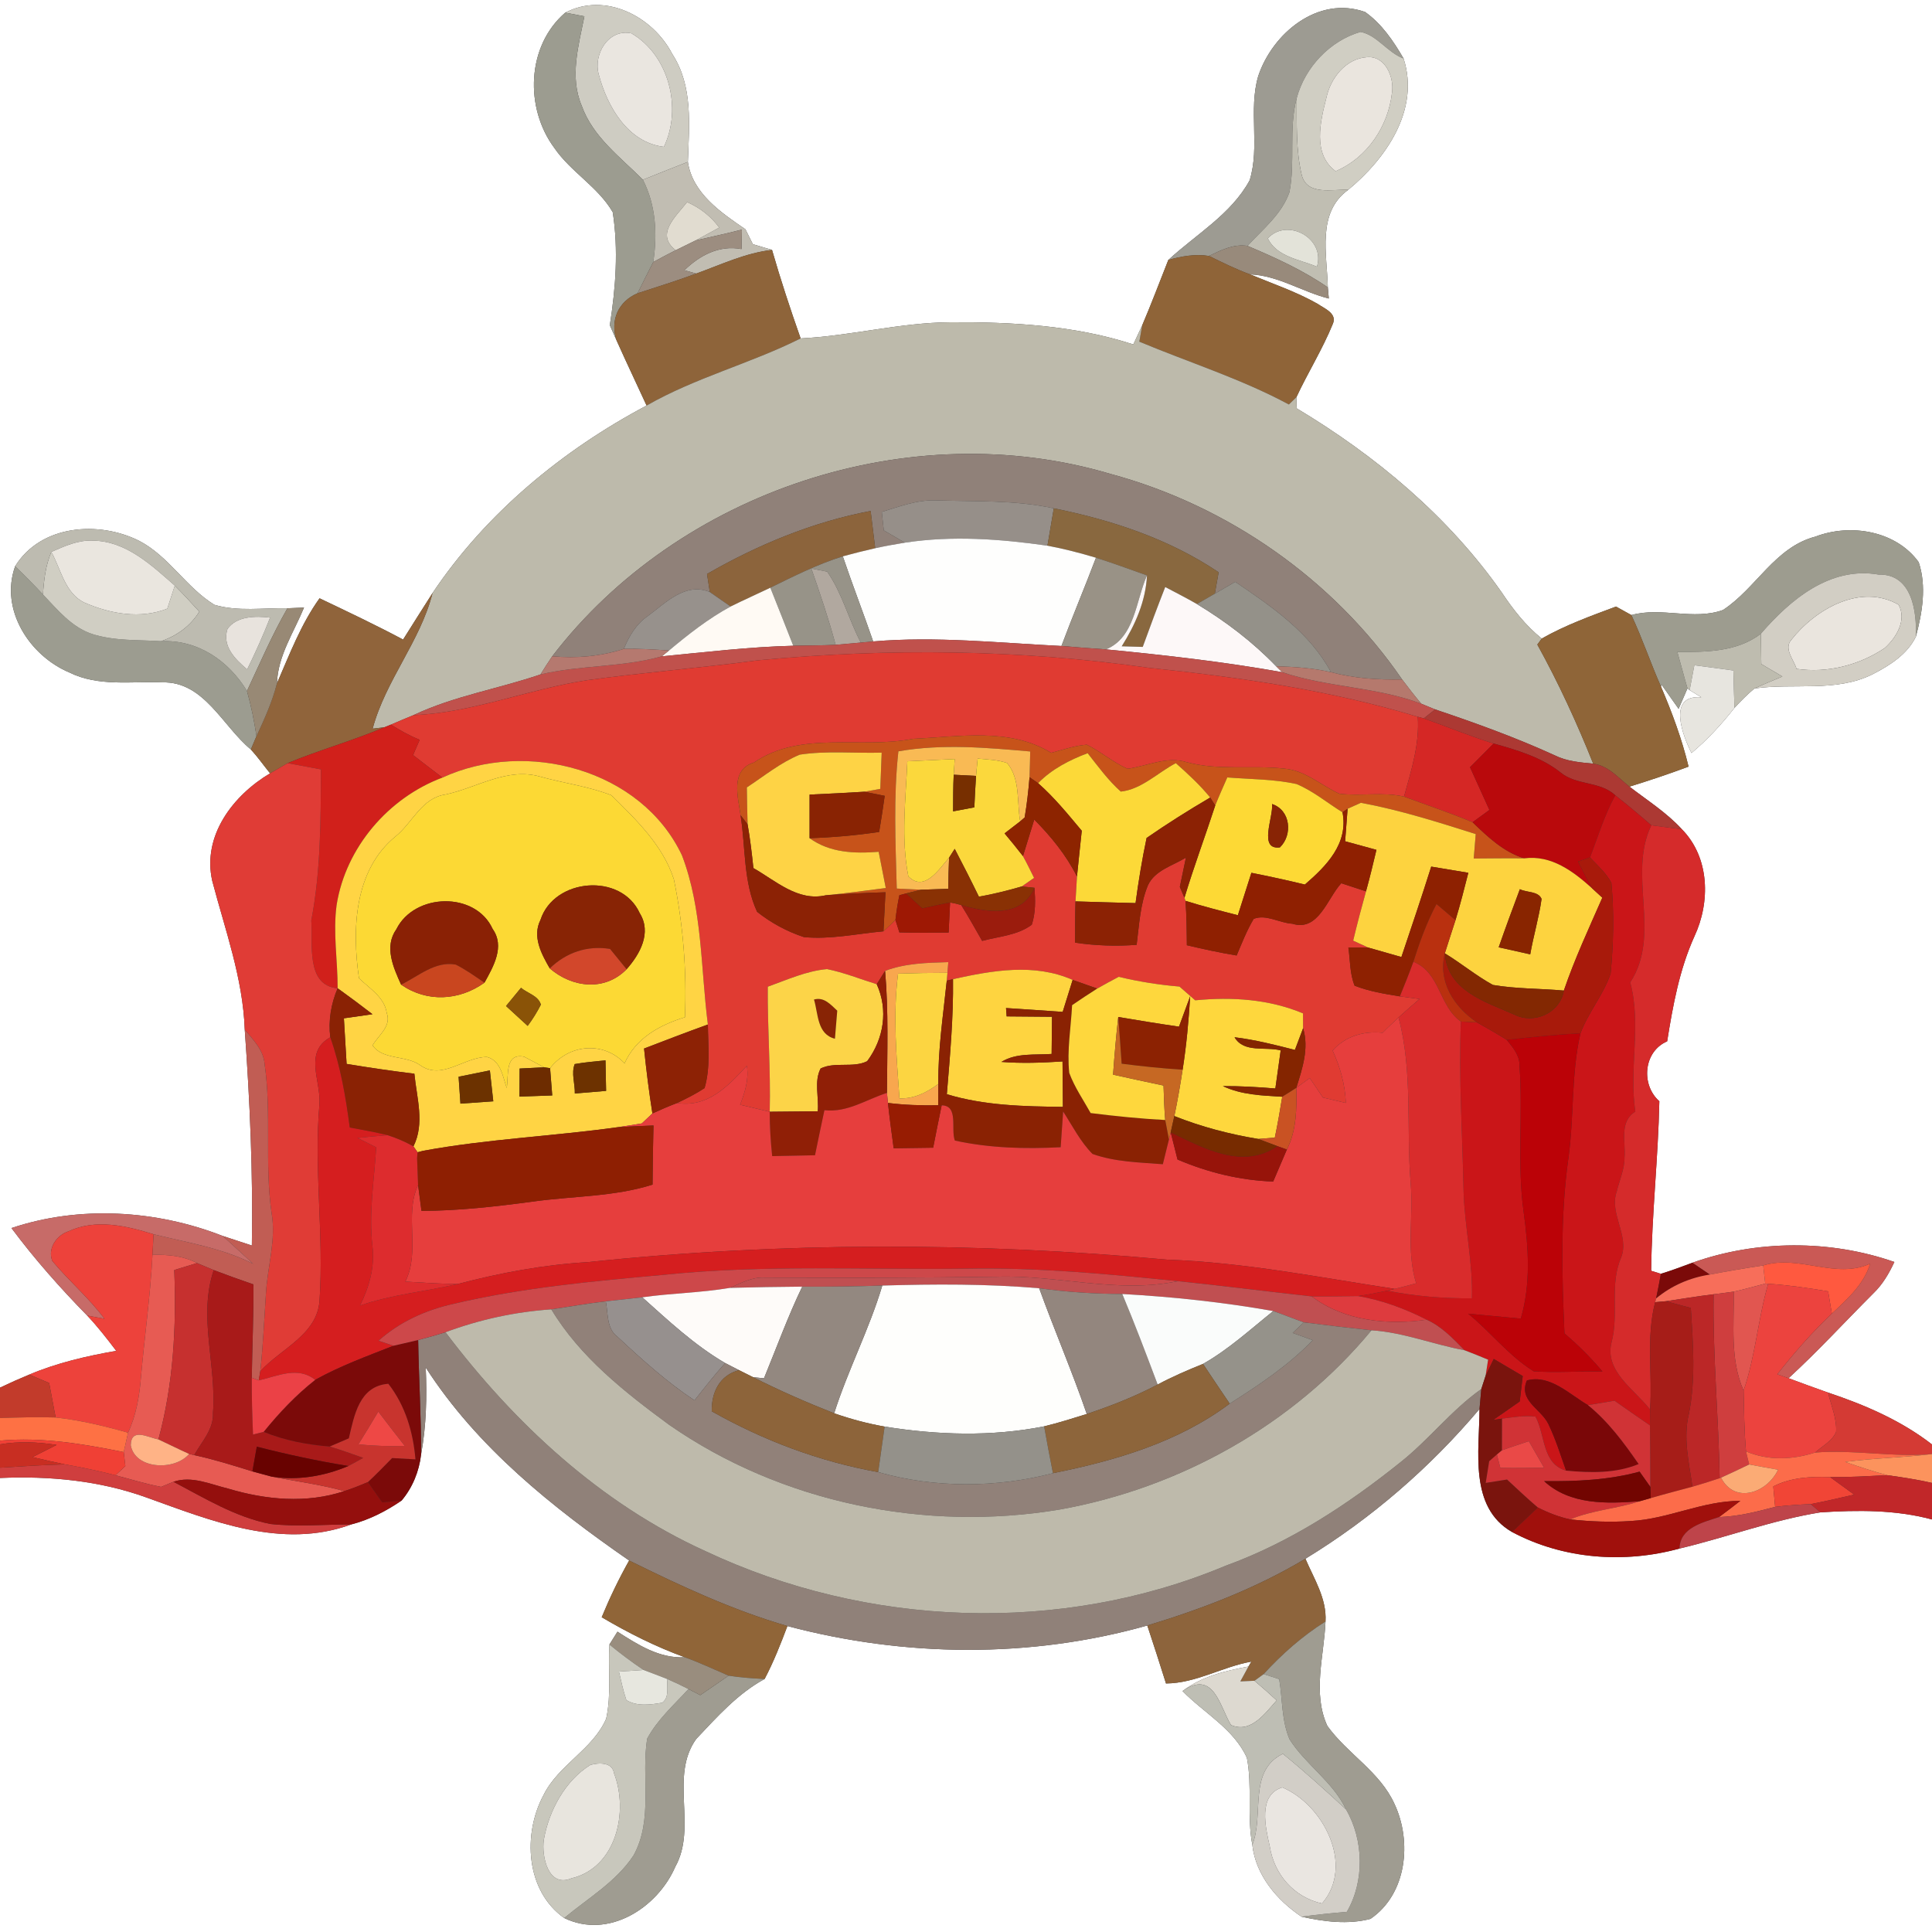 <?xml version="1.0" encoding="UTF-8" ?>
<!DOCTYPE svg PUBLIC "-//W3C//DTD SVG 1.1//EN" "http://www.w3.org/Graphics/SVG/1.1/DTD/svg11.dtd">
<svg width="250pt" height="250pt" viewBox="0 0 250 250" version="1.1" xmlns="http://www.w3.org/2000/svg">
<rect x="0" y="0" width="250" height="250" fill="#333333" stroke="none"/>
<g id="#ffffffff">
<path fill="#ffffff" opacity="1.00" d=" M 0.00 0.00 L 250.00 0.00 L 250.00 186.91 C 246.00 183.81 241.32 181.79 236.55 180.20 C 234.84 179.60 233.13 178.97 231.44 178.34 C 235.25 174.84 238.75 171.02 242.41 167.36 C 243.60 166.22 244.44 164.79 245.13 163.30 C 236.82 160.39 227.28 160.44 218.99 163.40 C 217.64 163.90 216.29 164.41 214.92 164.83 C 214.61 164.74 213.97 164.54 213.66 164.44 C 213.74 157.12 214.57 149.82 214.72 142.50 C 212.31 140.38 212.66 136.06 215.73 134.75 C 216.47 130.13 217.31 125.48 219.25 121.18 C 221.34 116.72 221.24 110.97 217.64 107.31 C 215.65 105.14 213.16 103.57 210.85 101.79 C 213.42 101.00 215.98 100.14 218.50 99.20 C 217.64 95.64 216.37 92.21 214.93 88.85 L 214.99 88.57 C 215.54 89.35 216.65 90.93 217.21 91.72 C 217.50 91.06 218.07 89.73 218.36 89.07 L 218.64 89.30 C 219.02 89.53 219.77 89.99 220.15 90.23 C 215.61 89.86 217.84 95.40 218.88 97.44 C 220.95 95.71 222.77 93.72 224.44 91.60 C 225.25 90.71 226.10 89.87 227.02 89.09 C 232.09 88.36 237.56 89.62 242.31 87.25 C 244.51 86.12 246.79 84.69 247.91 82.39 C 248.74 79.29 249.32 75.87 248.28 72.75 C 245.35 68.67 239.44 67.70 234.91 69.44 C 229.67 70.80 227.24 76.13 222.96 78.93 C 219.15 80.32 214.98 78.50 211.10 79.59 C 210.43 79.23 209.77 78.86 209.11 78.49 C 205.84 79.71 202.54 80.90 199.50 82.63 C 197.42 80.96 195.79 78.86 194.32 76.66 C 187.42 66.82 178.05 58.99 167.79 52.84 C 167.78 52.48 167.76 51.76 167.75 51.40 C 169.24 48.21 171.12 45.21 172.45 41.95 C 173.09 40.55 171.37 39.93 170.49 39.31 C 167.72 37.74 164.69 36.72 161.75 35.50 C 165.40 35.65 168.49 37.76 171.95 38.63 L 171.82 37.19 C 171.72 32.90 170.37 27.52 174.45 24.57 C 179.34 20.53 183.76 14.20 181.62 7.57 C 180.31 5.31 178.79 3.07 176.64 1.55 C 170.56 -0.61 164.65 4.31 162.81 9.86 C 161.53 14.25 163.05 18.96 161.71 23.32 C 159.32 27.73 154.77 30.32 151.18 33.64 C 150.06 36.46 148.99 39.31 147.80 42.10 C 147.42 42.93 147.04 43.75 146.65 44.57 C 139.04 42.09 130.94 41.66 123.00 41.70 C 116.46 41.74 110.10 43.47 103.60 43.79 C 102.27 40.01 101.01 36.20 99.90 32.34 C 99.07 32.09 98.25 31.85 97.42 31.60 C 97.18 31.11 96.70 30.15 96.46 29.67 C 93.32 27.53 89.60 25.01 89.01 20.95 C 89.17 16.25 89.71 11.15 86.99 6.99 C 84.49 2.14 78.33 -1.08 73.14 1.64 C 68.12 5.96 67.90 13.99 71.73 19.14 C 73.86 22.26 77.39 24.17 79.29 27.46 C 80.04 32.29 79.67 37.26 78.91 42.08 C 79.13 42.57 79.56 43.55 79.78 44.04 C 81.04 46.87 82.38 49.66 83.67 52.48 C 72.75 58.27 62.88 66.43 55.97 76.74 C 54.69 78.75 53.42 80.75 52.16 82.76 C 48.61 80.87 44.98 79.15 41.35 77.42 C 38.94 80.78 37.48 84.66 35.84 88.42 C 35.95 84.86 38.03 81.81 39.34 78.62 C 38.80 78.64 37.73 78.69 37.19 78.71 C 34.06 78.64 30.78 79.17 27.74 78.26 C 24.08 76.01 21.86 71.99 18.02 69.99 C 12.77 67.35 5.29 67.89 1.96 73.27 C -0.05 78.89 3.82 84.85 8.98 87.02 C 12.74 88.88 17.00 88.14 21.02 88.30 C 26.41 88.16 28.81 93.98 32.46 96.98 C 33.35 97.95 34.11 99.04 34.95 100.07 C 30.18 102.90 26.15 108.12 27.46 113.97 C 29.13 120.32 31.44 126.60 31.67 133.23 C 32.34 142.53 32.75 151.84 32.59 161.17 C 31.64 160.86 29.75 160.24 28.81 159.93 C 20.21 156.56 10.26 155.96 1.48 158.91 C 4.47 162.92 7.79 166.67 11.29 170.24 C 12.64 171.67 13.85 173.23 15.04 174.80 C 11.20 175.47 7.39 176.35 3.79 177.87 C 2.51 178.40 1.25 178.96 0.00 179.56 L 0.00 0.00 Z" />
<path fill="#ffffff" opacity="1.00" d=" M 54.49 188.19 C 55.17 184.49 55.25 180.71 55.09 176.96 C 61.74 187.28 71.44 195.02 81.41 201.93 C 80.08 204.30 78.90 206.75 77.86 209.27 C 81.29 211.29 84.86 213.09 88.61 214.45 C 85.32 214.62 82.55 212.83 79.90 211.14 C 79.64 211.55 79.12 212.39 78.86 212.80 C 78.68 216.00 79.13 219.25 78.44 222.40 C 76.70 226.40 72.26 228.37 70.34 232.27 C 67.61 237.33 68.03 244.68 73.01 248.19 C 78.72 250.96 85.07 246.89 87.38 241.56 C 90.25 236.42 86.60 229.88 90.09 225.02 C 92.78 222.18 95.46 219.14 98.94 217.26 C 100.10 215.06 101.01 212.74 101.89 210.41 C 117.08 214.44 133.31 214.61 148.46 210.34 C 149.28 212.83 150.10 215.33 150.88 217.84 C 154.77 217.81 158.16 215.68 161.93 215.01 L 161.55 215.65 C 158.54 216.20 155.51 216.93 153.02 218.82 C 155.79 221.66 159.67 223.72 161.35 227.47 C 162.07 231.17 161.34 235.00 162.05 238.72 C 162.48 242.63 165.24 245.90 168.42 248.02 C 171.32 248.66 174.42 249.07 177.34 248.30 C 182.05 245.09 182.73 238.31 180.45 233.44 C 178.57 229.27 174.36 226.95 171.76 223.34 C 169.80 219.07 171.34 214.28 171.52 209.82 C 171.70 206.87 170.03 204.30 168.92 201.70 C 177.43 196.51 185.03 189.93 191.45 182.32 C 191.44 187.71 190.04 195.02 195.66 198.24 C 202.26 201.76 210.16 202.35 217.33 200.38 C 223.44 198.93 229.34 196.70 235.55 195.70 C 240.38 195.39 245.29 195.35 250.00 196.62 L 250.00 250.00 L 0.00 250.00 L 0.00 191.25 C 6.40 190.97 12.88 191.58 18.94 193.77 C 27.35 196.79 36.49 200.55 45.45 197.26 C 47.80 196.66 49.98 195.53 51.97 194.17 C 53.39 192.48 54.24 190.38 54.49 188.19 Z" />
</g>
<g id="#ceccc2ff">
<path fill="#ceccc2" opacity="1.00" d=" M 73.14 1.64 C 78.33 -1.08 84.49 2.14 86.99 6.99 C 89.71 11.15 89.17 16.25 89.01 20.95 C 87.06 21.71 85.12 22.48 83.19 23.26 C 80.27 20.33 76.71 17.72 75.27 13.68 C 73.68 9.94 74.87 5.89 75.62 2.11 C 75.00 1.99 73.76 1.76 73.14 1.64 M 77.48 9.64 C 78.57 13.77 81.23 18.44 85.91 19.00 C 88.30 14.00 86.56 7.14 81.70 4.31 C 78.71 3.69 76.75 7.02 77.48 9.64 Z" />
</g>
<g id="#9d9b92ff">
<path fill="#9d9b92" opacity="1.00" d=" M 162.81 9.86 C 164.65 4.31 170.56 -0.61 176.64 1.55 C 178.79 3.07 180.31 5.31 181.62 7.57 C 179.53 6.80 178.20 4.54 176.05 4.13 C 172.09 5.27 168.84 8.74 167.79 12.72 C 166.73 16.70 167.64 20.87 166.85 24.88 C 165.86 27.72 163.39 29.67 161.43 31.82 C 159.64 31.54 158.00 32.37 156.44 33.12 C 154.66 32.84 152.89 33.15 151.18 33.64 C 154.77 30.32 159.32 27.73 161.71 23.32 C 163.05 18.96 161.53 14.25 162.81 9.86 Z" />
</g>
<g id="#9c9c90ff">
<path fill="#9c9c90" opacity="1.00" d=" M 71.73 19.14 C 67.90 13.99 68.12 5.96 73.14 1.64 C 73.76 1.76 75.00 1.99 75.62 2.11 C 74.87 5.89 73.68 9.94 75.27 13.68 C 76.71 17.72 80.27 20.33 83.19 23.26 C 84.88 26.54 85.08 30.31 84.53 33.91 C 83.84 35.25 83.17 36.60 82.50 37.95 C 80.01 39.00 78.92 41.45 79.78 44.04 C 79.56 43.55 79.13 42.57 78.91 42.08 C 79.67 37.26 80.04 32.29 79.29 27.46 C 77.39 24.17 73.86 22.26 71.73 19.14 Z" />
<path fill="#9c9c90" opacity="1.00" d=" M 1.96 73.27 C 3.19 74.46 4.40 75.68 5.56 76.93 C 7.45 78.90 9.27 81.18 11.96 82.05 C 14.83 82.96 17.88 82.78 20.85 82.97 C 25.59 82.75 29.57 85.49 31.96 89.41 C 32.50 91.33 32.89 93.29 33.19 95.26 L 32.46 96.98 C 28.81 93.98 26.41 88.16 21.02 88.30 C 17.00 88.14 12.74 88.88 8.98 87.02 C 3.82 84.85 -0.05 78.89 1.96 73.27 Z" />
</g>
<g id="#eae6e0ff">
<path fill="#eae6e0" opacity="1.00" d=" M 77.48 9.64 C 76.75 7.02 78.71 3.69 81.70 4.31 C 86.56 7.14 88.30 14.00 85.91 19.00 C 81.23 18.44 78.57 13.77 77.48 9.64 Z" />
</g>
<g id="#d0cec3ff">
<path fill="#d0cec3" opacity="1.00" d=" M 167.79 12.72 C 168.84 8.74 172.09 5.27 176.05 4.13 C 178.20 4.54 179.53 6.80 181.62 7.57 C 183.76 14.20 179.34 20.53 174.45 24.57 C 172.42 24.45 169.13 25.37 168.44 22.64 C 167.68 19.40 167.81 16.02 167.79 12.72 M 171.64 12.63 C 170.85 15.71 169.81 19.94 172.83 22.15 C 176.91 20.43 179.64 16.34 180.12 12.01 C 180.43 10.00 179.26 7.16 176.85 7.40 C 174.14 7.59 172.17 10.12 171.64 12.63 Z" />
<path fill="#d0cec3" opacity="1.00" d=" M 5.56 76.93 C 5.68 75.06 5.90 73.17 6.64 71.42 C 7.90 73.67 8.40 76.79 10.95 77.99 C 14.30 79.44 18.16 80.13 21.65 78.76 C 21.89 78.02 22.38 76.53 22.62 75.78 C 23.72 76.86 24.74 78.01 25.79 79.14 C 24.66 81.00 22.89 82.27 20.85 82.97 C 17.88 82.78 14.83 82.96 11.96 82.05 C 9.27 81.18 7.45 78.90 5.56 76.93 Z" />
</g>
<g id="#eae5deff">
<path fill="#eae5de" opacity="1.00" d=" M 171.64 12.63 C 172.17 10.12 174.14 7.59 176.85 7.40 C 179.26 7.16 180.43 10.00 180.12 12.01 C 179.64 16.34 176.91 20.43 172.83 22.15 C 169.81 19.94 170.85 15.71 171.64 12.63 Z" />
<path fill="#eae5de" opacity="1.00" d=" M 231.79 82.80 C 234.91 78.82 240.76 75.43 245.68 78.25 C 246.76 80.24 245.38 82.52 243.88 83.86 C 240.54 86.09 236.47 87.13 232.47 86.55 C 232.14 85.39 230.78 83.96 231.79 82.80 Z" />
</g>
<g id="#c0beb2ff">
<path fill="#c0beb2" opacity="1.00" d=" M 166.85 24.88 C 167.64 20.87 166.73 16.70 167.79 12.72 C 167.81 16.02 167.68 19.40 168.44 22.64 C 169.13 25.37 172.42 24.45 174.45 24.57 C 170.37 27.52 171.72 32.90 171.82 37.19 C 168.60 34.96 165.02 33.34 161.43 31.82 C 163.39 29.67 165.86 27.72 166.85 24.88 M 164.05 30.85 C 165.24 33.26 168.18 33.57 170.41 34.51 C 171.55 30.83 166.55 28.12 164.05 30.85 Z" />
</g>
<g id="#c1bdb2ff">
<path fill="#c1bdb2" opacity="1.00" d=" M 83.19 23.26 C 85.12 22.48 87.06 21.71 89.01 20.95 C 89.60 25.01 93.32 27.53 96.46 29.67 C 96.70 30.15 97.18 31.11 97.42 31.60 C 98.25 31.85 99.07 32.09 99.90 32.34 C 96.45 32.73 93.32 34.24 90.09 35.40 L 88.56 34.97 C 90.54 33.04 93.09 31.68 95.95 32.23 C 95.97 31.39 95.99 30.55 96.00 29.71 C 94.02 30.23 92.02 30.64 90.02 31.11 C 91.05 30.56 92.06 30.01 93.07 29.45 C 92.00 27.99 90.57 26.88 88.91 26.15 C 87.47 28.02 84.75 30.31 87.44 32.38 C 86.46 32.87 85.49 33.38 84.53 33.91 C 85.08 30.31 84.88 26.54 83.19 23.26 Z" />
</g>
<g id="#e1dcd0ff">
<path fill="#e1dcd0" opacity="1.00" d=" M 87.44 32.38 C 84.75 30.31 87.47 28.02 88.91 26.15 C 90.57 26.88 92.00 27.99 93.07 29.45 C 92.06 30.01 91.05 30.56 90.02 31.11 C 89.38 31.42 88.08 32.06 87.44 32.38 Z" />
</g>
<g id="#9c8d80ff">
<path fill="#9c8d80" opacity="1.00" d=" M 90.02 31.11 C 92.02 30.64 94.02 30.23 96.00 29.71 C 95.99 30.55 95.97 31.39 95.95 32.23 C 93.09 31.68 90.54 33.04 88.56 34.97 L 90.09 35.40 C 87.59 36.34 85.04 37.11 82.50 37.95 C 83.17 36.60 83.84 35.25 84.53 33.91 C 85.49 33.38 86.46 32.87 87.44 32.38 C 88.08 32.06 89.38 31.42 90.02 31.11 Z" />
</g>
<g id="#e3e3d9ff">
<path fill="#e3e3d9" opacity="1.00" d=" M 164.05 30.85 C 166.55 28.12 171.55 30.83 170.41 34.51 C 168.18 33.57 165.24 33.26 164.05 30.85 Z" />
</g>
<g id="#988a7bff">
<path fill="#988a7b" opacity="1.00" d=" M 156.44 33.12 C 158.00 32.37 159.64 31.54 161.43 31.82 C 165.02 33.34 168.60 34.96 171.82 37.19 L 171.95 38.63 C 168.49 37.76 165.40 35.65 161.75 35.50 C 159.92 34.84 158.19 33.97 156.44 33.12 Z" />
</g>
<g id="#8e643aff">
<path fill="#8e643a" opacity="1.00" d=" M 90.09 35.40 C 93.32 34.24 96.45 32.73 99.90 32.34 C 101.01 36.20 102.27 40.01 103.60 43.79 C 97.12 47.04 90.00 48.85 83.67 52.48 C 82.38 49.66 81.04 46.87 79.78 44.04 C 78.92 41.45 80.01 39.00 82.50 37.95 C 85.04 37.11 87.59 36.34 90.09 35.40 Z" />
</g>
<g id="#8f6438ff">
<path fill="#8f6438" opacity="1.00" d=" M 151.18 33.64 C 152.89 33.15 154.66 32.84 156.44 33.12 C 158.19 33.97 159.92 34.84 161.75 35.50 C 164.69 36.72 167.72 37.74 170.49 39.31 C 171.37 39.93 173.09 40.55 172.45 41.95 C 171.12 45.21 169.24 48.21 167.75 51.40 C 167.51 51.63 167.03 52.10 166.78 52.34 C 160.59 49.01 153.88 46.91 147.43 44.21 C 147.52 43.69 147.71 42.63 147.80 42.10 C 148.99 39.31 150.06 36.46 151.18 33.64 Z" />
</g>
<g id="#bdbaabff">
<path fill="#bdbaab" opacity="1.00" d=" M 103.60 43.79 C 110.10 43.47 116.46 41.74 123.00 41.70 C 130.94 41.66 139.04 42.09 146.65 44.57 C 147.04 43.75 147.42 42.93 147.80 42.10 C 147.71 42.63 147.52 43.69 147.43 44.21 C 153.88 46.91 160.59 49.01 166.78 52.34 C 167.03 52.10 167.51 51.63 167.75 51.40 C 167.76 51.76 167.78 52.48 167.79 52.84 C 178.05 58.99 187.42 66.82 194.32 76.66 C 195.79 78.86 197.42 80.96 199.50 82.63 C 199.35 82.83 199.07 83.21 198.93 83.41 C 201.68 88.38 204.05 93.54 206.16 98.82 C 204.46 98.65 202.73 98.52 201.18 97.74 C 196.15 95.44 190.95 93.56 185.71 91.80 C 185.26 91.61 184.36 91.24 183.91 91.06 C 183.05 90.04 182.23 88.98 181.43 87.92 C 172.53 74.95 158.85 65.41 143.68 61.32 C 117.77 53.63 87.88 63.52 71.46 84.92 C 70.93 85.70 70.43 86.48 69.94 87.27 C 64.49 89.14 58.74 90.06 53.50 92.54 C 52.52 92.94 51.55 93.35 50.58 93.77 L 49.73 94.11 L 48.22 94.29 C 49.90 88.02 54.39 82.99 55.97 76.74 C 62.88 66.43 72.75 58.27 83.67 52.48 C 90.00 48.85 97.12 47.04 103.60 43.79 Z" />
</g>
<g id="#908179ff">
<path fill="#908179" opacity="1.00" d=" M 71.46 84.92 C 87.88 63.52 117.77 53.63 143.68 61.32 C 158.85 65.41 172.53 74.95 181.43 87.92 C 178.33 87.99 175.23 87.78 172.23 86.98 C 169.47 81.84 164.55 78.48 159.84 75.29 C 158.96 75.80 158.08 76.31 157.20 76.82 C 157.36 75.90 157.52 74.97 157.69 74.05 C 151.28 69.74 143.88 67.29 136.36 65.78 C 131.35 64.68 126.19 64.91 121.11 64.75 C 118.68 64.66 116.38 65.55 114.10 66.24 C 114.16 66.84 114.30 68.03 114.36 68.63 C 115.27 69.16 116.18 69.69 117.09 70.22 C 115.80 70.43 114.52 70.66 113.25 70.94 C 113.05 69.33 112.86 67.73 112.66 66.12 C 105.20 67.53 98.05 70.49 91.49 74.27 C 91.61 75.05 91.73 75.83 91.85 76.61 C 88.70 75.30 86.15 78.00 83.82 79.72 C 82.32 80.75 81.40 82.32 80.72 83.97 C 77.72 84.93 74.59 85.22 71.46 84.92 Z" />
<path fill="#908179" opacity="1.00" d=" M 54.11 173.40 C 55.30 173.09 56.48 172.75 57.65 172.39 C 66.55 184.17 77.69 194.54 91.25 200.70 C 112.15 210.56 137.22 211.57 158.61 202.60 C 166.90 199.59 174.36 194.72 181.21 189.22 C 184.91 186.29 187.81 182.47 191.68 179.74 C 191.62 180.38 191.51 181.67 191.45 182.32 C 185.03 189.93 177.43 196.51 168.92 201.70 C 162.55 205.52 155.56 208.19 148.46 210.34 C 133.31 214.61 117.08 214.44 101.89 210.41 C 94.78 208.35 88.03 205.20 81.41 201.93 C 71.44 195.02 61.74 187.28 55.09 176.96 C 55.25 180.71 55.17 184.49 54.49 188.19 C 54.50 183.26 54.19 178.33 54.11 173.40 Z" />
</g>
<g id="#968f89ff">
<path fill="#968f89" opacity="1.00" d=" M 114.10 66.24 C 116.38 65.55 118.68 64.66 121.11 64.75 C 126.19 64.91 131.35 64.68 136.36 65.78 C 136.08 67.39 135.81 69.00 135.54 70.61 C 129.44 69.74 123.22 69.28 117.09 70.22 C 116.18 69.69 115.27 69.16 114.36 68.63 C 114.30 68.03 114.16 66.84 114.10 66.24 Z" />
</g>
<g id="#8c643cff">
<path fill="#8c643c" opacity="1.00" d=" M 91.49 74.27 C 98.05 70.49 105.20 67.53 112.66 66.12 C 112.86 67.73 113.05 69.33 113.25 70.94 C 111.84 71.26 110.45 71.61 109.06 71.99 C 105.79 73.01 102.74 74.55 99.68 76.05 C 97.97 76.87 96.24 77.64 94.54 78.48 C 93.87 78.02 92.52 77.08 91.85 76.61 C 91.73 75.83 91.61 75.05 91.49 74.27 Z" />
</g>
<g id="#89683fff">
<path fill="#89683f" opacity="1.00" d=" M 136.36 65.78 C 143.88 67.29 151.28 69.74 157.69 74.05 C 157.52 74.97 157.36 75.90 157.20 76.82 C 156.62 77.15 155.46 77.82 154.88 78.16 C 153.53 77.39 152.15 76.68 150.78 75.96 C 149.77 78.53 148.81 81.12 147.87 83.71 C 147.19 83.69 145.83 83.65 145.15 83.63 C 146.90 80.86 148.26 77.78 148.42 74.46 C 146.22 73.68 144.04 72.87 141.82 72.17 C 139.75 71.55 137.66 71.01 135.54 70.61 C 135.81 69.00 136.08 67.39 136.36 65.78 Z" />
</g>
<g id="#bdbbb0ff">
<path fill="#bdbbb0" opacity="1.00" d=" M 1.96 73.27 C 5.29 67.89 12.77 67.35 18.02 69.99 C 21.86 71.99 24.08 76.01 27.74 78.26 C 30.78 79.17 34.06 78.64 37.19 78.71 C 35.21 82.16 33.64 85.81 31.96 89.41 C 29.57 85.49 25.59 82.75 20.85 82.97 C 22.89 82.27 24.66 81.00 25.79 79.14 C 24.74 78.01 23.72 76.86 22.62 75.78 C 19.60 73.13 16.30 70.00 12.02 69.96 C 10.11 69.86 8.34 70.68 6.64 71.42 C 5.90 73.17 5.68 75.06 5.56 76.93 C 4.40 75.68 3.19 74.46 1.96 73.27 M 29.43 81.40 C 28.73 83.64 30.43 85.31 31.98 86.62 C 33.07 84.42 34.06 82.19 34.95 79.92 C 33.10 79.69 30.59 79.71 29.43 81.40 Z" />
</g>
<g id="#9d9c8fff">
<path fill="#9d9c8f" opacity="1.00" d=" M 234.91 69.44 C 239.44 67.70 245.35 68.67 248.28 72.75 C 249.32 75.87 248.74 79.29 247.91 82.39 C 248.04 79.10 247.41 74.24 243.09 74.35 C 236.80 73.26 231.66 77.60 227.85 82.01 C 224.75 84.38 220.77 84.37 217.05 84.37 C 217.50 85.93 217.90 87.51 218.36 89.07 C 218.07 89.73 217.50 91.06 217.21 91.72 C 216.65 90.93 215.54 89.35 214.99 88.57 L 214.93 88.85 C 213.58 85.80 212.52 82.62 211.10 79.59 C 214.98 78.50 219.15 80.32 222.96 78.93 C 227.24 76.13 229.67 70.80 234.91 69.44 Z" />
</g>
<g id="#eae6dfff">
<path fill="#eae6df" opacity="1.00" d=" M 6.64 71.42 C 8.34 70.68 10.11 69.86 12.02 69.96 C 16.30 70.00 19.60 73.13 22.62 75.78 C 22.38 76.53 21.89 78.02 21.65 78.76 C 18.16 80.13 14.30 79.44 10.95 77.99 C 8.40 76.79 7.90 73.67 6.64 71.42 Z" />
</g>
<g id="#fefefdff">
<path fill="#fefefd" opacity="1.00" d=" M 113.25 70.94 C 114.52 70.66 115.80 70.43 117.09 70.22 C 123.22 69.28 129.44 69.74 135.54 70.61 C 137.66 71.01 139.75 71.55 141.82 72.17 C 140.37 76.00 138.78 79.76 137.35 83.59 C 129.24 83.19 121.11 82.31 112.99 83.00 C 111.72 79.32 110.31 75.68 109.06 71.99 C 110.45 71.61 111.84 71.26 113.25 70.94 Z" />
</g>
<g id="#979388ff">
<path fill="#979388" opacity="1.00" d=" M 99.68 76.05 C 102.74 74.55 105.79 73.01 109.06 71.99 C 110.31 75.68 111.72 79.32 112.99 83.00 L 111.39 83.15 C 109.81 80.15 108.98 76.76 107.04 73.97 C 106.53 73.87 105.50 73.67 104.99 73.57 C 106.12 76.83 107.24 80.10 108.13 83.44 C 106.30 83.53 104.47 83.52 102.65 83.56 C 101.67 81.05 100.68 78.55 99.68 76.05 Z" />
</g>
<g id="#999286ff">
<path fill="#999286" opacity="1.00" d=" M 141.82 72.17 C 144.04 72.87 146.22 73.68 148.42 74.46 C 146.96 77.73 146.87 82.50 143.11 84.03 C 141.18 83.91 139.27 83.74 137.35 83.59 C 138.78 79.76 140.37 76.00 141.82 72.17 Z" />
</g>
<g id="#b1a89fff">
<path fill="#b1a89f" opacity="1.00" d=" M 104.99 73.57 C 105.50 73.67 106.53 73.87 107.04 73.97 C 108.98 76.76 109.81 80.15 111.39 83.15 C 110.58 83.22 108.94 83.37 108.13 83.44 C 107.24 80.10 106.12 76.83 104.99 73.57 Z" />
</g>
<g id="#fdf8f8ff">
<path fill="#fdf8f8" opacity="1.00" d=" M 143.11 84.03 C 146.87 82.50 146.96 77.73 148.42 74.46 C 148.26 77.78 146.90 80.86 145.15 83.63 C 145.83 83.65 147.19 83.69 147.87 83.71 C 148.81 81.12 149.77 78.53 150.78 75.96 C 152.15 76.68 153.53 77.39 154.88 78.16 C 158.61 80.41 162.10 83.06 165.13 86.21 L 165.91 86.98 C 158.36 85.63 150.73 84.77 143.11 84.03 Z" />
</g>
<g id="#949189ff">
<path fill="#949189" opacity="1.00" d=" M 157.20 76.82 C 158.08 76.31 158.96 75.80 159.84 75.29 C 164.55 78.48 169.47 81.84 172.23 86.98 C 169.90 86.44 167.51 86.29 165.13 86.21 C 162.10 83.06 158.61 80.41 154.88 78.16 C 155.46 77.82 156.62 77.15 157.20 76.82 Z" />
</g>
<g id="#d2cec4ff">
<path fill="#d2cec4" opacity="1.00" d=" M 227.85 82.01 C 231.66 77.60 236.80 73.26 243.09 74.35 C 247.41 74.24 248.04 79.10 247.91 82.39 C 246.79 84.69 244.51 86.12 242.31 87.25 C 237.56 89.62 232.09 88.36 227.02 89.09 C 228.21 88.54 229.43 88.05 230.64 87.54 C 229.73 87.00 228.81 86.47 227.91 85.93 C 227.89 84.62 227.87 83.31 227.85 82.01 M 231.79 82.80 C 230.78 83.96 232.14 85.39 232.47 86.55 C 236.47 87.13 240.54 86.09 243.88 83.86 C 245.38 82.52 246.76 80.24 245.68 78.25 C 240.76 75.43 234.91 78.82 231.79 82.80 Z" />
</g>
<g id="#97918cff">
<path fill="#97918c" opacity="1.00" d=" M 83.82 79.72 C 86.15 78.00 88.70 75.30 91.85 76.61 C 92.52 77.08 93.87 78.02 94.54 78.48 C 91.66 80.04 89.07 82.08 86.56 84.18 C 84.61 84.04 82.67 83.92 80.72 83.97 C 81.40 82.32 82.32 80.75 83.82 79.72 Z" />
</g>
<g id="#fffaf4ff">
<path fill="#fffaf4" opacity="1.00" d=" M 94.54 78.48 C 96.24 77.64 97.97 76.87 99.68 76.05 C 100.68 78.55 101.67 81.05 102.65 83.56 C 96.96 83.70 91.30 84.39 85.63 84.93 L 86.56 84.18 C 89.07 82.08 91.66 80.04 94.54 78.48 Z" />
</g>
<g id="#90643bff">
<path fill="#90643b" opacity="1.00" d=" M 41.35 77.42 C 44.98 79.15 48.61 80.87 52.16 82.76 C 53.42 80.75 54.69 78.75 55.97 76.74 C 54.39 82.99 49.90 88.02 48.22 94.29 L 49.73 94.11 C 45.64 95.86 41.33 97.04 37.22 98.75 C 36.66 99.08 35.52 99.74 34.95 100.07 C 34.11 99.04 33.35 97.95 32.46 96.98 L 33.19 95.26 C 34.22 93.04 35.24 90.80 35.84 88.42 C 37.48 84.66 38.94 80.78 41.35 77.42 Z" />
</g>
<g id="#988975ff">
<path fill="#988975" opacity="1.00" d=" M 37.19 78.71 C 37.73 78.69 38.80 78.64 39.34 78.62 C 38.03 81.81 35.95 84.86 35.84 88.42 C 35.24 90.80 34.22 93.04 33.19 95.26 C 32.89 93.29 32.50 91.33 31.96 89.41 C 33.64 85.81 35.21 82.16 37.19 78.71 Z" />
</g>
<g id="#8f6538ff">
<path fill="#8f6538" opacity="1.00" d=" M 199.50 82.63 C 202.54 80.90 205.84 79.71 209.11 78.49 C 209.77 78.86 210.43 79.23 211.10 79.59 C 212.52 82.62 213.58 85.80 214.93 88.85 C 216.37 92.21 217.64 95.64 218.50 99.20 C 215.98 100.14 213.42 101.00 210.85 101.79 C 209.40 100.64 208.10 99.07 206.16 98.82 C 204.05 93.54 201.68 88.38 198.93 83.41 C 199.07 83.21 199.35 82.83 199.50 82.63 Z" />
</g>
<g id="#e8e3ddff">
<path fill="#e8e3dd" opacity="1.00" d=" M 29.43 81.40 C 30.59 79.71 33.10 79.69 34.95 79.92 C 34.06 82.19 33.07 84.42 31.98 86.62 C 30.43 85.31 28.73 83.64 29.43 81.40 Z" />
</g>
<g id="#bebcafff">
<path fill="#bebcaf" opacity="1.00" d=" M 217.05 84.37 C 220.77 84.37 224.75 84.38 227.85 82.01 C 227.87 83.31 227.89 84.62 227.91 85.93 C 228.81 86.47 229.73 87.00 230.64 87.54 C 229.43 88.05 228.21 88.54 227.02 89.09 C 226.10 89.87 225.25 90.71 224.44 91.60 C 224.38 89.99 224.34 88.38 224.30 86.76 C 222.62 86.54 220.93 86.31 219.25 86.08 C 219.10 86.89 218.79 88.50 218.64 89.30 L 218.36 89.07 C 217.90 87.51 217.50 85.93 217.05 84.37 Z" />
</g>
<g id="#c0514cff">
<path fill="#c0514c" opacity="1.00" d=" M 102.65 83.56 C 104.47 83.52 106.30 83.53 108.13 83.44 C 108.94 83.37 110.58 83.22 111.39 83.15 L 112.99 83.00 C 121.11 82.31 129.24 83.19 137.35 83.59 C 139.27 83.74 141.18 83.91 143.11 84.03 C 150.73 84.77 158.36 85.63 165.91 86.98 C 171.77 88.96 178.11 88.87 183.91 91.06 C 184.36 91.24 185.26 91.61 185.71 91.80 L 184.24 92.96 C 184.04 92.91 183.65 92.81 183.46 92.75 C 172.17 89.31 160.42 87.64 148.70 86.42 C 131.96 84.03 114.94 83.85 98.12 85.44 C 90.77 86.42 83.37 87.00 76.02 88.01 C 68.44 89.15 61.20 92.23 53.50 92.54 C 58.74 90.06 64.49 89.14 69.94 87.27 C 75.10 86.05 80.51 86.37 85.63 84.93 C 91.30 84.39 96.96 83.70 102.65 83.56 Z" />
</g>
<g id="#b5796fff">
<path fill="#b5796f" opacity="1.00" d=" M 71.46 84.92 C 74.59 85.22 77.72 84.93 80.72 83.97 C 82.67 83.92 84.61 84.04 86.56 84.18 L 85.63 84.93 C 80.51 86.37 75.10 86.05 69.94 87.27 C 70.43 86.48 70.93 85.70 71.46 84.92 Z" />
</g>
<g id="#e03b32ff">
<path fill="#e03b32" opacity="1.00" d=" M 98.12 85.44 C 114.94 83.85 131.96 84.03 148.70 86.42 C 160.42 87.64 172.17 89.31 183.46 92.75 C 183.71 96.30 182.61 99.71 181.68 103.08 C 178.91 102.45 176.08 103.05 173.31 102.71 C 170.93 101.62 168.88 99.67 166.17 99.46 C 161.97 98.99 157.68 99.75 153.54 98.62 C 150.95 97.82 148.44 99.14 145.90 99.48 C 144.02 98.65 142.46 97.26 140.63 96.36 C 139.05 96.49 137.54 97.02 136.02 97.42 C 130.69 94.12 124.08 95.34 118.16 95.60 C 111.31 96.96 103.70 94.49 97.56 98.67 C 94.47 99.61 95.49 103.12 95.83 105.49 C 96.49 109.64 96.17 114.11 97.97 117.99 C 99.77 119.42 101.84 120.54 104.03 121.26 C 107.47 121.59 110.90 120.82 114.32 120.51 C 114.83 120.02 115.35 119.54 115.87 119.05 C 116.00 119.45 116.26 120.25 116.38 120.65 C 118.50 120.72 120.63 120.69 122.75 120.67 C 122.81 119.37 122.88 118.07 122.94 116.78 C 123.43 116.86 123.91 116.97 124.38 117.11 C 125.33 118.63 126.20 120.19 127.09 121.75 C 129.24 121.17 131.67 121.04 133.51 119.66 C 134.02 118.11 133.98 116.48 133.86 114.88 L 132.21 114.71 C 132.61 114.43 133.41 113.87 133.81 113.60 C 133.34 112.65 132.88 111.70 132.37 110.78 C 132.86 109.20 133.34 107.62 133.83 106.05 C 136.00 108.24 137.97 110.65 139.36 113.42 C 139.29 114.49 139.23 115.56 139.17 116.64 C 139.12 118.42 139.12 120.20 139.12 121.98 C 141.76 122.37 144.43 122.46 147.08 122.26 C 147.41 119.68 147.53 117.00 148.54 114.56 C 149.44 112.60 151.77 112.02 153.46 110.97 C 153.20 112.23 152.93 113.50 152.67 114.77 C 152.82 115.12 153.12 115.82 153.27 116.17 L 153.40 116.57 C 153.55 118.48 153.56 120.39 153.58 122.31 C 155.71 122.82 157.85 123.28 160.02 123.64 C 160.70 122.04 161.33 120.40 162.23 118.90 C 163.82 118.26 165.57 119.44 167.23 119.53 C 170.62 120.59 171.75 116.24 173.56 114.29 C 174.62 114.64 175.69 114.99 176.76 115.34 C 176.17 117.46 175.61 119.58 175.10 121.72 C 175.58 121.94 176.55 122.39 177.03 122.61 C 176.39 122.61 175.12 122.61 174.48 122.61 C 174.72 124.25 174.65 125.99 175.29 127.55 C 177.16 128.28 179.16 128.61 181.14 128.93 C 181.78 129.01 183.05 129.19 183.69 129.27 C 182.78 130.06 181.86 130.84 180.97 131.66 C 180.28 132.32 179.57 132.95 178.91 133.64 C 176.50 133.39 174.10 134.06 172.44 135.94 C 173.42 138.08 174.06 140.35 174.15 142.72 C 173.16 142.48 172.18 142.25 171.19 142.02 C 170.62 141.18 170.05 140.34 169.48 139.50 C 168.90 139.93 168.32 140.35 167.74 140.77 C 168.52 138.26 169.41 135.68 168.62 133.05 C 168.61 132.41 168.61 131.77 168.61 131.13 C 164.19 129.28 159.39 128.98 154.66 129.44 C 153.98 128.84 153.30 128.25 152.62 127.66 C 149.97 127.44 147.34 127.02 144.76 126.40 C 143.82 126.89 142.90 127.40 141.98 127.92 C 140.92 127.54 139.86 127.17 138.80 126.80 C 133.84 124.60 128.40 125.58 123.32 126.70 L 122.51 126.90 L 122.60 125.88 C 122.63 125.53 122.68 124.85 122.71 124.50 C 119.95 124.58 117.14 124.64 114.53 125.63 C 114.26 126.06 113.72 126.93 113.45 127.36 C 111.31 126.69 109.22 125.85 107.02 125.40 C 104.34 125.64 101.86 126.78 99.35 127.68 C 99.30 133.08 99.74 138.46 99.60 143.86 C 98.33 143.55 97.05 143.25 95.77 142.95 C 96.39 141.34 96.93 139.66 96.64 137.91 C 94.21 140.55 91.58 143.35 87.61 142.73 C 88.83 142.15 90.04 141.55 91.17 140.80 C 91.95 138.14 91.62 135.30 91.60 132.57 C 90.66 125.27 90.91 117.65 88.25 110.69 C 82.99 99.52 68.08 95.62 57.25 100.62 C 55.98 99.65 54.71 98.69 53.45 97.71 C 53.73 97.04 54.03 96.39 54.31 95.73 C 53.00 95.20 51.77 94.51 50.58 93.77 C 51.55 93.35 52.52 92.94 53.50 92.54 C 61.20 92.23 68.44 89.15 76.02 88.01 C 83.37 87.00 90.77 86.42 98.12 85.44 Z" />
</g>
<g id="#b5796dff">
<path fill="#b5796d" opacity="1.00" d=" M 165.13 86.21 C 167.51 86.29 169.90 86.44 172.23 86.98 C 175.23 87.78 178.33 87.99 181.43 87.92 C 182.23 88.98 183.05 90.04 183.91 91.06 C 178.11 88.87 171.77 88.96 165.91 86.98 L 165.13 86.21 Z" />
</g>
<g id="#e7e5dfff">
<path fill="#e7e5df" opacity="1.00" d=" M 219.25 86.08 C 220.93 86.31 222.62 86.54 224.30 86.76 C 224.34 88.38 224.38 89.99 224.44 91.60 C 222.77 93.72 220.95 95.71 218.88 97.44 C 217.84 95.40 215.61 89.86 220.15 90.23 C 219.77 89.99 219.02 89.53 218.64 89.30 C 218.79 88.50 219.10 86.89 219.25 86.08 Z" />
</g>
<g id="#ac3933ff">
<path fill="#ac3933" opacity="1.00" d=" M 185.71 91.80 C 190.95 93.56 196.15 95.44 201.18 97.74 C 202.73 98.52 204.46 98.65 206.16 98.82 C 208.10 99.07 209.40 100.64 210.85 101.79 C 213.16 103.57 215.65 105.14 217.64 107.31 C 216.32 107.14 215.00 106.96 213.68 106.79 C 212.15 105.46 210.61 104.16 209.02 102.91 C 207.03 101.06 204.00 101.66 201.94 99.96 C 199.42 97.96 196.32 97.07 193.28 96.21 C 190.22 95.26 187.26 94.03 184.24 92.96 L 185.71 91.80 Z" />
</g>
<g id="#d52725ff">
<path fill="#d52725" opacity="1.00" d=" M 183.46 92.75 C 183.65 92.81 184.04 92.91 184.24 92.96 C 187.26 94.03 190.22 95.26 193.28 96.21 C 192.26 97.23 191.24 98.25 190.22 99.28 C 191.05 101.13 191.89 102.97 192.73 104.81 C 192.18 105.21 191.09 106.00 190.55 106.40 C 187.64 105.17 184.63 104.19 181.68 103.08 C 182.61 99.71 183.71 96.30 183.46 92.75 Z" />
</g>
<g id="#d1201bff">
<path fill="#d1201b" opacity="1.00" d=" M 49.73 94.11 L 50.58 93.77 C 51.77 94.51 53.00 95.20 54.31 95.73 C 54.03 96.39 53.73 97.04 53.45 97.71 C 54.71 98.69 55.98 99.65 57.25 100.62 C 50.25 103.24 44.74 109.67 43.56 117.09 C 43.07 120.68 43.70 124.28 43.69 127.88 C 39.54 127.53 40.50 122.10 40.28 119.11 C 41.52 112.66 41.50 106.11 41.53 99.56 C 40.09 99.29 38.66 99.02 37.22 98.75 C 41.33 97.04 45.64 95.86 49.73 94.11 Z" />
</g>
<g id="#c7531aff">
<path fill="#c7531a" opacity="1.00" d=" M 97.56 98.67 C 103.70 94.49 111.31 96.96 118.16 95.60 C 124.08 95.34 130.69 94.12 136.02 97.42 C 137.54 97.02 139.05 96.49 140.63 96.36 C 142.46 97.26 144.02 98.65 145.90 99.48 C 148.44 99.14 150.95 97.82 153.54 98.62 C 157.68 99.75 161.97 98.99 166.17 99.46 C 168.88 99.67 170.93 101.62 173.31 102.71 C 176.08 103.05 178.91 102.45 181.68 103.08 C 184.63 104.19 187.64 105.17 190.55 106.40 C 192.52 108.29 194.55 110.24 197.23 111.07 C 195.05 111.04 192.87 111.08 190.70 111.09 C 190.76 110.30 190.90 108.72 190.96 107.93 C 186.07 106.38 181.16 104.82 176.10 103.88 C 175.67 104.07 174.81 104.46 174.38 104.65 C 174.22 104.76 173.89 104.99 173.72 105.11 C 171.74 103.89 169.92 102.35 167.76 101.45 C 164.82 100.81 161.79 100.84 158.81 100.60 C 158.28 101.81 157.74 103.01 157.25 104.23 L 156.60 103.20 C 155.27 101.57 153.72 100.14 152.15 98.75 C 149.81 99.98 147.70 102.15 145.03 102.43 C 143.39 100.97 142.09 99.17 140.74 97.46 C 138.39 98.35 136.11 99.51 134.33 101.34 C 134.06 101.15 133.50 100.76 133.22 100.57 C 133.26 99.46 133.29 98.35 133.31 97.24 C 127.64 96.74 121.90 96.23 116.25 97.22 C 115.60 103.12 115.88 109.06 116.04 114.98 C 116.83 115.02 118.42 115.09 119.21 115.13 C 118.72 115.25 117.74 115.49 117.25 115.61 C 117.03 115.67 116.59 115.78 116.38 115.84 C 116.16 116.90 115.99 117.97 115.87 119.05 C 115.35 119.54 114.83 120.02 114.32 120.51 C 114.41 118.83 114.49 117.14 114.58 115.46 C 112.00 115.54 109.42 115.66 106.85 115.85 C 109.44 115.60 112.03 115.24 114.62 114.91 C 114.31 113.34 114.01 111.78 113.70 110.22 C 110.59 110.47 107.39 110.36 104.76 108.46 C 107.78 108.36 110.78 108.10 113.76 107.65 C 114.02 106.09 114.27 104.54 114.48 102.98 C 113.82 102.84 112.50 102.58 111.84 102.45 C 112.36 102.36 113.40 102.17 113.91 102.08 C 113.97 100.51 114.04 98.95 114.09 97.39 C 110.56 97.49 106.99 97.12 103.49 97.65 C 100.99 98.68 98.88 100.42 96.64 101.89 C 96.66 103.48 96.69 105.07 96.74 106.67 L 95.83 105.49 C 95.49 103.12 94.47 99.61 97.56 98.67 Z" />
</g>
<g id="#b9090cff">
<path fill="#b9090c" opacity="1.00" d=" M 193.28 96.21 C 196.32 97.07 199.42 97.96 201.94 99.96 C 204.00 101.66 207.03 101.06 209.02 102.91 C 207.62 105.47 206.78 108.25 205.75 110.96 C 205.36 111.09 204.59 111.36 204.20 111.49 C 204.79 112.65 205.38 113.81 206.02 114.95 C 203.57 112.75 200.75 110.61 197.23 111.07 C 194.55 110.24 192.52 108.29 190.55 106.40 C 191.09 106.00 192.18 105.21 192.73 104.81 C 191.89 102.97 191.05 101.13 190.22 99.28 C 191.24 98.25 192.26 97.23 193.28 96.21 Z" />
</g>
<g id="#fed345ff">
<path fill="#fed345" opacity="1.00" d=" M 103.49 97.65 C 106.99 97.12 110.56 97.49 114.09 97.39 C 114.04 98.95 113.97 100.51 113.91 102.08 C 113.40 102.17 112.36 102.36 111.84 102.45 C 109.48 102.60 107.12 102.71 104.76 102.82 C 104.76 104.70 104.76 106.58 104.76 108.46 C 107.39 110.36 110.59 110.47 113.70 110.22 C 114.01 111.78 114.31 113.34 114.62 114.91 C 112.03 115.24 109.44 115.60 106.85 115.85 C 103.24 116.68 100.38 113.97 97.49 112.33 C 97.29 110.43 97.07 108.54 96.74 106.67 C 96.69 105.07 96.66 103.48 96.64 101.89 C 98.88 100.42 100.99 98.68 103.49 97.65 Z" />
</g>
<g id="#f9ba54ff">
<path fill="#f9ba54" opacity="1.00" d=" M 116.25 97.22 C 121.90 96.23 127.64 96.74 133.31 97.24 C 133.29 98.35 133.26 99.46 133.22 100.57 C 133.08 102.31 132.88 104.05 132.59 105.78 L 132.01 106.28 C 131.57 103.78 132.05 100.82 130.33 98.74 C 129.10 98.31 127.78 98.28 126.51 98.16 C 126.45 98.72 126.35 99.84 126.30 100.40 C 125.58 100.36 124.13 100.29 123.41 100.25 C 123.44 99.74 123.51 98.73 123.54 98.22 C 121.50 98.32 119.45 98.41 117.41 98.51 C 117.20 103.46 116.57 108.50 117.54 113.40 C 119.62 115.51 121.53 112.44 122.81 110.98 C 122.75 112.32 122.72 113.66 122.71 115.01 C 121.54 115.05 120.38 115.09 119.21 115.13 C 118.42 115.09 116.83 115.02 116.04 114.98 C 115.88 109.06 115.60 103.12 116.25 97.22 Z" />
</g>
<g id="#e03c36ff">
<path fill="#e03c36" opacity="1.00" d=" M 34.95 100.07 C 35.52 99.74 36.66 99.08 37.22 98.75 C 38.66 99.02 40.09 99.29 41.53 99.56 C 41.50 106.11 41.52 112.66 40.28 119.11 C 40.50 122.10 39.54 127.53 43.69 127.88 C 42.84 129.89 42.47 132.05 42.74 134.23 C 39.28 136.15 41.54 139.87 41.34 142.82 C 40.60 151.29 41.93 159.79 41.35 168.27 C 41.08 172.70 36.33 174.52 33.68 177.44 C 34.05 174.06 34.19 170.65 34.42 167.26 C 34.63 163.81 35.75 160.41 35.14 156.94 C 34.22 150.56 35.16 144.07 34.24 137.69 C 34.10 135.87 32.76 134.55 31.67 133.23 C 31.44 126.60 29.13 120.32 27.46 113.97 C 26.15 108.12 30.18 102.90 34.95 100.07 Z" />
</g>
<g id="#fbd83cff">
<path fill="#fbd83c" opacity="1.00" d=" M 117.41 98.51 C 119.45 98.41 121.50 98.32 123.54 98.22 C 123.51 98.73 123.44 99.74 123.41 100.25 C 123.33 101.83 123.34 103.41 123.33 104.99 C 124.25 104.81 125.16 104.64 126.08 104.47 C 126.15 103.11 126.20 101.75 126.30 100.40 C 126.35 99.84 126.45 98.72 126.51 98.16 C 127.78 98.28 129.10 98.31 130.33 98.74 C 132.05 100.82 131.57 103.78 132.01 106.28 C 131.34 106.80 130.67 107.32 129.99 107.84 C 130.80 108.80 131.59 109.78 132.37 110.78 C 132.88 111.70 133.34 112.65 133.81 113.60 C 133.41 113.87 132.61 114.43 132.21 114.71 C 130.38 115.24 128.54 115.70 126.67 116.03 C 125.66 113.95 124.61 111.89 123.54 109.84 C 123.36 110.12 122.99 110.69 122.81 110.98 C 121.53 112.44 119.62 115.51 117.54 113.40 C 116.57 108.50 117.20 103.46 117.41 98.51 Z" />
</g>
<g id="#fcd938ff">
<path fill="#fcd938" opacity="1.00" d=" M 134.33 101.34 C 136.11 99.51 138.39 98.35 140.74 97.46 C 142.09 99.17 143.39 100.97 145.03 102.43 C 147.70 102.15 149.81 99.98 152.15 98.75 C 153.72 100.14 155.27 101.57 156.60 103.20 C 153.80 104.84 151.04 106.58 148.37 108.43 C 147.78 111.22 147.32 114.04 146.94 116.86 C 144.35 116.80 141.76 116.72 139.17 116.64 C 139.23 115.56 139.29 114.49 139.36 113.42 C 139.55 111.44 139.78 109.47 139.98 107.50 C 138.19 105.36 136.43 103.19 134.33 101.34 Z" />
</g>
<g id="#ffd444ff">
<path fill="#ffd444" opacity="1.00" d=" M 57.25 100.62 C 68.08 95.62 82.99 99.52 88.25 110.69 C 90.91 117.65 90.66 125.27 91.60 132.57 C 88.84 133.57 86.08 134.62 83.34 135.68 C 83.63 138.49 83.98 141.29 84.42 144.08 C 84.08 144.40 83.39 145.05 83.05 145.37 C 82.01 145.55 80.97 145.71 79.93 145.86 C 71.56 147.03 63.09 147.38 54.77 148.91 L 54.03 149.10 C 53.90 148.91 53.63 148.53 53.50 148.34 C 54.99 145.36 53.92 142.06 53.62 138.94 C 50.68 138.58 47.76 138.15 44.85 137.67 C 44.73 135.70 44.62 133.74 44.50 131.77 C 45.42 131.64 47.27 131.37 48.20 131.24 C 46.71 130.09 45.21 128.97 43.69 127.88 C 43.70 124.28 43.07 120.68 43.56 117.09 C 44.74 109.67 50.25 103.24 57.25 100.62 M 57.64 102.81 C 54.57 103.25 53.39 106.44 51.20 108.22 C 45.81 112.60 45.53 120.25 46.45 126.58 C 47.81 127.91 49.74 129.02 50.04 131.07 C 50.69 132.81 48.96 133.95 48.21 135.27 C 49.49 137.16 52.45 136.53 54.29 137.78 C 57.15 139.89 60.02 136.78 63.01 136.77 C 64.82 137.26 65.04 139.28 65.57 140.78 C 65.84 139.19 65.29 136.21 67.83 136.74 C 68.48 137.08 69.77 137.77 70.41 138.11 C 69.62 138.15 68.03 138.23 67.24 138.27 C 67.23 139.48 67.22 140.69 67.22 141.90 C 68.63 141.85 70.04 141.80 71.46 141.75 C 71.37 140.57 71.28 139.39 71.18 138.22 C 73.61 135.10 78.07 134.69 80.82 137.59 C 82.28 134.32 85.35 132.64 88.63 131.63 C 88.88 125.65 88.40 119.64 87.20 113.78 C 85.78 109.39 82.32 106.07 79.12 102.91 C 76.17 101.75 72.94 101.35 69.88 100.49 C 65.61 99.27 61.69 101.95 57.64 102.81 M 74.37 137.69 C 73.89 138.86 74.42 140.25 74.38 141.50 C 75.73 141.38 77.08 141.27 78.43 141.16 C 78.40 139.84 78.37 138.53 78.35 137.21 C 77.02 137.35 75.69 137.45 74.37 137.69 M 59.34 139.33 C 59.42 140.49 59.50 141.65 59.58 142.81 C 61.00 142.71 62.42 142.61 63.83 142.51 C 63.69 141.18 63.54 139.84 63.39 138.51 C 62.04 138.78 60.69 139.06 59.34 139.33 Z" />
</g>
<g id="#fcd934ff">
<path fill="#fcd934" opacity="1.00" d=" M 57.64 102.81 C 61.69 101.95 65.61 99.27 69.88 100.49 C 72.94 101.35 76.17 101.75 79.12 102.91 C 82.32 106.07 85.78 109.39 87.20 113.78 C 88.40 119.64 88.88 125.65 88.63 131.63 C 85.35 132.64 82.28 134.32 80.82 137.59 C 78.07 134.69 73.61 135.10 71.18 138.22 C 70.99 138.19 70.60 138.14 70.41 138.11 C 69.77 137.77 68.48 137.08 67.83 136.74 C 65.29 136.21 65.84 139.19 65.57 140.78 C 65.04 139.28 64.82 137.26 63.01 136.77 C 60.02 136.78 57.15 139.89 54.29 137.78 C 52.45 136.53 49.49 137.16 48.21 135.27 C 48.96 133.95 50.69 132.81 50.04 131.07 C 49.74 129.02 47.81 127.91 46.45 126.58 C 45.53 120.25 45.81 112.60 51.20 108.22 C 53.39 106.44 54.57 103.25 57.64 102.81 M 69.94 119.03 C 68.85 121.19 70.05 123.43 71.14 125.31 C 74.04 127.81 78.26 128.31 81.08 125.42 C 82.81 123.47 84.36 120.70 82.78 118.16 C 80.38 112.88 71.69 113.62 69.94 119.03 M 51.29 120.24 C 49.68 122.51 50.90 125.19 51.90 127.41 C 55.25 129.74 59.41 129.50 62.69 127.16 C 63.84 125.08 65.36 122.48 63.75 120.21 C 61.52 115.31 53.63 115.54 51.29 120.24 M 67.42 127.82 C 66.93 128.41 65.97 129.59 65.48 130.18 C 66.41 131.03 67.34 131.89 68.28 132.75 C 68.93 131.88 69.50 130.96 69.99 130.00 C 69.65 128.83 68.26 128.54 67.42 127.82 Z" />
</g>
<g id="#772f00ff">
<path fill="#772f00" opacity="1.00" d=" M 123.33 104.99 C 123.34 103.41 123.33 101.83 123.41 100.25 C 124.13 100.29 125.58 100.36 126.30 100.40 C 126.20 101.75 126.15 103.11 126.08 104.47 C 125.16 104.64 124.25 104.81 123.33 104.99 Z" />
</g>
<g id="#8d2400ff">
<path fill="#8d2400" opacity="1.00" d=" M 133.22 100.57 C 133.50 100.76 134.06 101.15 134.33 101.34 C 136.43 103.19 138.19 105.36 139.98 107.50 C 139.78 109.47 139.55 111.44 139.36 113.42 C 137.97 110.65 136.00 108.24 133.83 106.05 C 133.34 107.62 132.86 109.20 132.37 110.78 C 131.59 109.78 130.80 108.80 129.99 107.84 C 130.67 107.32 131.34 106.80 132.01 106.28 L 132.59 105.78 C 132.88 104.05 133.08 102.31 133.22 100.57 Z" />
</g>
<g id="#fdd935ff">
<path fill="#fdd935" opacity="1.00" d=" M 157.25 104.23 C 157.74 103.01 158.28 101.81 158.81 100.60 C 161.79 100.84 164.82 100.81 167.76 101.45 C 169.92 102.35 171.74 103.89 173.72 105.11 C 174.50 109.17 171.64 112.05 168.85 114.46 C 166.55 113.90 164.24 113.40 161.93 112.94 C 161.35 114.77 160.76 116.60 160.18 118.43 C 157.91 117.85 155.64 117.27 153.40 116.57 L 153.27 116.17 C 154.48 112.15 155.95 108.22 157.25 104.23 M 164.60 104.04 C 164.80 105.72 162.79 110.02 165.62 109.65 C 167.28 108.06 167.03 104.84 164.60 104.04 Z" />
</g>
<g id="#892303ff">
<path fill="#892303" opacity="1.00" d=" M 104.76 102.82 C 107.12 102.71 109.48 102.60 111.84 102.45 C 112.50 102.58 113.82 102.84 114.48 102.98 C 114.27 104.54 114.02 106.09 113.76 107.65 C 110.78 108.10 107.78 108.36 104.76 108.46 C 104.76 106.58 104.76 104.70 104.76 102.82 Z" />
</g>
<g id="#8c2204ff">
<path fill="#8c2204" opacity="1.00" d=" M 148.37 108.43 C 151.04 106.58 153.80 104.84 156.60 103.20 L 157.25 104.23 C 155.95 108.22 154.48 112.15 153.27 116.17 C 153.12 115.82 152.82 115.12 152.67 114.77 C 152.93 113.50 153.20 112.23 153.46 110.97 C 151.77 112.02 149.44 112.60 148.54 114.56 C 147.53 117.00 147.41 119.68 147.08 122.26 C 144.43 122.46 141.76 122.37 139.12 121.98 C 139.12 120.20 139.12 118.42 139.17 116.64 C 141.76 116.72 144.35 116.80 146.94 116.86 C 147.32 114.04 147.78 111.22 148.37 108.43 Z" />
</g>
<g id="#882405ff">
<path fill="#882405" opacity="1.00" d=" M 164.60 104.04 C 167.03 104.84 167.28 108.06 165.62 109.65 C 162.79 110.02 164.80 105.72 164.60 104.04 Z" />
<path fill="#882405" opacity="1.00" d=" M 69.94 119.03 C 71.69 113.62 80.38 112.88 82.78 118.16 C 84.36 120.70 82.81 123.47 81.08 125.42 C 80.37 124.55 79.65 123.67 78.94 122.79 C 76.00 122.32 73.27 123.24 71.14 125.31 C 70.05 123.43 68.85 121.19 69.94 119.03 Z" />
<path fill="#882405" opacity="1.00" d=" M 105.33 129.34 C 106.63 128.97 107.47 129.98 108.34 130.78 C 108.26 131.69 108.11 133.50 108.04 134.41 C 105.71 133.83 105.89 131.18 105.33 129.34 Z" />
</g>
<g id="#fdd33fff">
<path fill="#fdd33f" opacity="1.00" d=" M 174.38 104.65 C 174.81 104.46 175.67 104.07 176.10 103.88 C 181.16 104.82 186.07 106.38 190.96 107.93 C 190.90 108.72 190.76 110.30 190.70 111.09 C 192.87 111.08 195.05 111.04 197.23 111.07 C 200.75 110.61 203.57 112.75 206.02 114.95 C 206.35 115.25 207.01 115.86 207.34 116.16 C 205.60 120.13 203.76 124.07 202.36 128.18 C 199.30 127.90 196.21 127.97 193.18 127.45 C 191.00 126.25 189.08 124.65 186.96 123.36 C 187.40 121.93 187.89 120.50 188.34 119.07 C 188.96 117.04 189.48 114.99 190.00 112.94 C 188.40 112.67 186.80 112.40 185.20 112.14 C 183.96 116.06 182.65 119.95 181.34 123.84 C 179.90 123.43 178.47 123.02 177.03 122.61 C 176.55 122.39 175.58 121.94 175.10 121.72 C 175.61 119.58 176.17 117.46 176.76 115.34 C 177.25 113.56 177.69 111.77 178.11 109.97 C 176.76 109.60 175.41 109.23 174.06 108.86 C 174.17 107.46 174.27 106.05 174.38 104.65 M 196.67 115.06 C 195.73 117.56 194.81 120.06 193.93 122.58 C 195.29 122.89 196.65 123.19 198.01 123.49 C 198.43 121.09 199.14 118.74 199.48 116.32 C 199.05 115.29 197.55 115.52 196.67 115.06 Z" />
</g>
<g id="#ca1518ff">
<path fill="#ca1518" opacity="1.00" d=" M 205.75 110.96 C 206.78 108.25 207.62 105.47 209.02 102.91 C 210.61 104.16 212.15 105.46 213.68 106.79 C 210.57 113.27 215.03 120.87 210.95 127.12 C 212.43 132.61 210.76 138.27 211.61 143.84 C 209.48 145.16 210.39 147.72 210.21 149.79 C 210.22 151.31 209.55 152.71 209.21 154.16 C 208.18 157.03 210.89 159.89 209.77 162.74 C 208.25 166.22 209.50 170.06 208.54 173.67 C 207.57 177.43 211.51 179.80 213.52 182.39 C 213.51 182.90 213.50 183.93 213.50 184.44 C 211.96 183.38 210.43 182.32 208.91 181.25 C 207.76 181.44 206.62 181.63 205.48 181.82 C 203.07 180.42 200.56 177.82 197.58 178.63 C 196.46 181.24 199.39 182.29 200.35 184.25 C 201.29 186.19 201.93 188.26 202.65 190.30 C 199.51 189.39 199.99 185.70 198.69 183.31 C 197.24 183.14 195.79 183.39 194.36 183.57 C 194.07 183.61 193.51 183.70 193.22 183.74 C 194.37 182.95 195.51 182.15 196.65 181.35 C 196.78 180.25 196.91 179.16 197.04 178.06 C 195.79 177.32 194.54 176.58 193.29 175.85 C 193.03 176.39 192.50 177.47 192.24 178.01 C 192.32 177.50 192.48 176.46 192.56 175.94 C 191.54 175.51 190.53 175.11 189.51 174.72 C 188.03 173.22 186.57 171.65 184.61 170.77 C 181.81 169.34 178.84 168.24 175.74 167.71 C 177.01 167.53 178.26 167.27 179.51 167.02 C 183.12 167.73 186.79 168.04 190.47 168.00 C 190.60 163.39 189.55 158.88 189.39 154.30 C 189.25 146.93 188.75 139.56 189.04 132.19 C 189.55 132.21 190.58 132.26 191.09 132.28 C 192.40 133.01 193.70 133.76 194.98 134.56 C 195.79 135.56 196.69 136.62 196.63 138.00 C 197.08 144.27 196.29 150.59 197.16 156.84 C 197.79 161.42 198.11 166.13 196.79 170.63 C 194.52 170.41 192.25 170.20 189.98 169.99 C 192.89 172.36 195.25 175.45 198.45 177.44 C 201.41 177.66 204.39 177.40 207.36 177.47 C 205.85 175.69 204.21 174.04 202.44 172.54 C 202.11 165.03 201.90 157.46 202.93 150.00 C 203.71 144.59 203.28 139.05 204.51 133.70 C 205.53 130.99 207.48 128.73 208.41 125.99 C 208.79 122.10 208.88 118.13 208.51 114.24 C 207.83 112.96 206.72 111.99 205.75 110.96 Z" />
</g>
<g id="#8f2001ff">
<path fill="#8f2001" opacity="1.00" d=" M 173.72 105.11 C 173.89 104.99 174.22 104.76 174.38 104.65 C 174.27 106.05 174.17 107.46 174.06 108.86 C 175.41 109.23 176.76 109.60 178.11 109.97 C 177.69 111.77 177.25 113.56 176.76 115.34 C 175.69 114.99 174.62 114.64 173.56 114.29 C 171.75 116.24 170.62 120.59 167.23 119.53 C 165.57 119.44 163.82 118.26 162.23 118.90 C 161.33 120.40 160.70 122.04 160.02 123.64 C 157.85 123.28 155.71 122.82 153.58 122.31 C 153.56 120.39 153.55 118.48 153.40 116.57 C 155.64 117.27 157.91 117.85 160.18 118.43 C 160.76 116.60 161.35 114.77 161.93 112.94 C 164.24 113.40 166.55 113.90 168.85 114.46 C 171.64 112.05 174.50 109.17 173.72 105.11 Z" />
</g>
<g id="#8c2205ff">
<path fill="#8c2205" opacity="1.00" d=" M 95.83 105.49 L 96.74 106.67 C 97.07 108.54 97.29 110.43 97.49 112.33 C 100.38 113.97 103.24 116.68 106.85 115.85 C 109.42 115.66 112.00 115.54 114.58 115.46 C 114.49 117.14 114.41 118.83 114.32 120.51 C 110.90 120.82 107.47 121.59 104.03 121.26 C 101.84 120.54 99.77 119.42 97.97 117.99 C 96.17 114.11 96.49 109.64 95.83 105.49 Z" />
</g>
<g id="#d52b2bff">
<path fill="#d52b2b" opacity="1.00" d=" M 213.68 106.79 C 215.00 106.96 216.32 107.14 217.64 107.31 C 221.24 110.97 221.34 116.72 219.25 121.18 C 217.31 125.48 216.47 130.13 215.73 134.75 C 212.66 136.06 212.31 140.38 214.72 142.50 C 214.57 149.82 213.74 157.12 213.66 164.44 C 213.97 164.54 214.61 164.74 214.92 164.83 C 214.72 165.90 214.53 166.96 214.30 168.02 L 214.18 168.50 C 212.99 173.04 213.84 177.76 213.52 182.39 C 211.51 179.80 207.57 177.43 208.54 173.67 C 209.50 170.06 208.25 166.22 209.77 162.74 C 210.89 159.89 208.18 157.03 209.21 154.16 C 209.55 152.71 210.22 151.31 210.21 149.79 C 210.39 147.72 209.48 145.16 211.61 143.84 C 210.76 138.27 212.43 132.61 210.95 127.12 C 215.03 120.87 210.57 113.27 213.68 106.79 Z" />
</g>
<g id="#893104ff">
<path fill="#893104" opacity="1.00" d=" M 122.81 110.98 C 122.99 110.69 123.36 110.12 123.54 109.84 C 124.61 111.89 125.66 113.95 126.67 116.03 C 128.54 115.70 130.38 115.24 132.21 114.71 L 133.86 114.88 C 132.15 118.79 127.73 118.09 124.38 117.11 C 123.91 116.97 123.43 116.86 122.94 116.78 C 121.73 117.00 120.54 117.27 119.34 117.54 C 118.82 117.06 117.77 116.09 117.25 115.61 C 117.74 115.49 118.72 115.25 119.21 115.13 C 120.38 115.09 121.54 115.05 122.71 115.01 C 122.72 113.66 122.75 112.32 122.81 110.98 Z" />
</g>
<g id="#a81a0bff">
<path fill="#a81a0b" opacity="1.00" d=" M 204.20 111.49 C 204.59 111.36 205.36 111.09 205.75 110.96 C 206.72 111.99 207.83 112.96 208.51 114.24 C 208.88 118.13 208.79 122.10 208.41 125.99 C 207.48 128.73 205.53 130.99 204.51 133.70 C 201.32 133.88 198.14 134.20 194.98 134.56 C 193.70 133.76 192.40 133.01 191.09 132.28 C 188.14 130.29 186.04 127.02 186.96 123.36 C 187.31 128.21 192.21 129.63 195.93 131.28 C 198.51 132.59 201.88 131.09 202.36 128.18 C 203.76 124.07 205.60 120.13 207.34 116.16 C 207.01 115.86 206.35 115.25 206.02 114.95 C 205.38 113.81 204.79 112.65 204.20 111.49 Z" />
</g>
<g id="#8e2101ff">
<path fill="#8e2101" opacity="1.00" d=" M 185.20 112.14 C 186.80 112.40 188.40 112.67 190.00 112.94 C 189.48 114.99 188.96 117.04 188.34 119.07 C 187.52 118.37 186.70 117.67 185.88 116.98 C 184.62 119.36 183.70 121.89 182.89 124.45 C 182.35 125.96 181.75 127.44 181.14 128.93 C 179.16 128.61 177.16 128.28 175.29 127.55 C 174.65 125.99 174.72 124.25 174.48 122.61 C 175.12 122.61 176.39 122.61 177.03 122.61 C 178.47 123.02 179.90 123.43 181.34 123.84 C 182.65 119.95 183.96 116.06 185.20 112.14 Z" />
</g>
<g id="#9b1c0dff">
<path fill="#9b1c0d" opacity="1.00" d=" M 133.86 114.88 C 133.98 116.48 134.02 118.11 133.51 119.66 C 131.67 121.04 129.24 121.17 127.09 121.75 C 126.20 120.19 125.33 118.63 124.38 117.11 C 127.73 118.09 132.15 118.79 133.86 114.88 Z" />
</g>
<g id="#892500ff">
<path fill="#892500" opacity="1.00" d=" M 196.67 115.06 C 197.55 115.52 199.05 115.29 199.48 116.32 C 199.14 118.74 198.43 121.09 198.01 123.49 C 196.65 123.19 195.29 122.89 193.93 122.58 C 194.81 120.06 195.73 117.56 196.67 115.06 Z" />
</g>
<g id="#9e1804ff">
<path fill="#9e1804" opacity="1.00" d=" M 116.38 115.84 C 116.59 115.78 117.03 115.67 117.25 115.61 C 117.77 116.09 118.82 117.06 119.34 117.54 C 120.54 117.27 121.73 117.00 122.94 116.78 C 122.88 118.07 122.81 119.37 122.75 120.67 C 120.63 120.69 118.50 120.72 116.38 120.65 C 116.26 120.25 116.00 119.45 115.87 119.05 C 115.99 117.97 116.16 116.90 116.38 115.84 Z" />
</g>
<g id="#8a2105ff">
<path fill="#8a2105" opacity="1.00" d=" M 51.29 120.24 C 53.63 115.54 61.52 115.31 63.75 120.21 C 65.36 122.48 63.84 125.08 62.69 127.16 C 61.48 126.34 60.29 125.48 58.98 124.82 C 56.32 124.32 54.13 126.34 51.90 127.41 C 50.90 125.19 49.68 122.51 51.29 120.24 Z" />
</g>
<g id="#b9300fff">
<path fill="#b9300f" opacity="1.00" d=" M 185.88 116.98 C 186.70 117.67 187.52 118.37 188.34 119.07 C 187.89 120.50 187.40 121.93 186.96 123.36 C 186.04 127.02 188.14 130.29 191.09 132.28 C 190.58 132.26 189.55 132.21 189.04 132.19 C 186.17 130.18 186.39 125.83 182.89 124.45 C 183.70 121.89 184.62 119.36 185.88 116.98 Z" />
</g>
<g id="#d2472bff">
<path fill="#d2472b" opacity="1.00" d=" M 71.14 125.31 C 73.27 123.24 76.00 122.32 78.94 122.79 C 79.65 123.67 80.37 124.55 81.08 125.42 C 78.26 128.31 74.04 127.81 71.14 125.31 Z" />
</g>
<g id="#832802ff">
<path fill="#832802" opacity="1.00" d=" M 186.96 123.36 C 189.08 124.65 191.00 126.25 193.18 127.45 C 196.21 127.97 199.30 127.90 202.36 128.18 C 201.88 131.09 198.51 132.59 195.93 131.28 C 192.21 129.63 187.31 128.21 186.96 123.36 Z" />
</g>
<g id="#c9461fff">
<path fill="#c9461f" opacity="1.00" d=" M 51.90 127.41 C 54.13 126.34 56.32 124.32 58.98 124.82 C 60.29 125.48 61.48 126.34 62.69 127.16 C 59.41 129.50 55.25 129.74 51.90 127.41 Z" />
</g>
<g id="#f8a74eff">
<path fill="#f8a74e" opacity="1.00" d=" M 114.53 125.63 C 117.14 124.64 119.95 124.58 122.71 124.50 C 122.68 124.85 122.63 125.53 122.60 125.88 C 120.47 125.88 118.34 125.92 116.21 125.99 C 115.52 131.36 116.01 136.76 116.39 142.13 C 118.28 142.20 119.93 141.37 121.42 140.26 C 121.41 140.95 121.40 142.33 121.40 143.02 C 119.22 143.06 117.05 142.99 114.90 142.72 L 114.77 141.42 C 114.80 136.16 114.99 130.89 114.53 125.63 Z" />
</g>
<g id="#d92c2cff">
<path fill="#d92c2c" opacity="1.00" d=" M 182.89 124.45 C 186.39 125.83 186.17 130.18 189.04 132.19 C 188.75 139.56 189.25 146.93 189.39 154.30 C 189.55 158.88 190.60 163.39 190.47 168.00 C 186.79 168.04 183.12 167.73 179.51 167.02 L 180.48 166.78 C 181.40 166.55 182.33 166.31 183.25 166.06 C 181.94 161.84 182.92 157.42 182.54 153.10 C 181.95 145.95 182.84 138.67 180.97 131.66 C 181.86 130.84 182.78 130.06 183.69 129.27 C 183.05 129.19 181.78 129.01 181.14 128.93 C 181.75 127.44 182.35 125.96 182.89 124.45 Z" />
</g>
<g id="#fcd448ff">
<path fill="#fcd448" opacity="1.00" d=" M 99.35 127.68 C 101.86 126.78 104.34 125.64 107.02 125.40 C 109.22 125.85 111.31 126.69 113.45 127.36 C 114.96 130.69 114.37 134.42 112.21 137.32 C 110.38 138.23 108.05 137.35 106.19 138.26 C 105.32 139.91 105.98 141.99 105.82 143.80 C 103.74 143.83 101.67 143.84 99.60 143.86 C 99.74 138.46 99.30 133.08 99.35 127.68 M 105.33 129.34 C 105.89 131.18 105.71 133.83 108.04 134.41 C 108.11 133.50 108.26 131.69 108.34 130.78 C 107.47 129.98 106.63 128.97 105.33 129.34 Z" />
</g>
<g id="#901f06ff">
<path fill="#901f06" opacity="1.00" d=" M 113.45 127.36 C 113.72 126.93 114.26 126.06 114.53 125.63 C 114.99 130.89 114.80 136.16 114.77 141.42 C 112.08 142.28 109.69 143.98 106.68 143.66 C 106.26 145.60 105.86 147.55 105.46 149.49 C 103.61 149.52 101.76 149.56 99.92 149.60 C 99.72 147.69 99.60 145.78 99.60 143.86 C 101.67 143.84 103.74 143.83 105.82 143.80 C 105.98 141.99 105.32 139.91 106.19 138.26 C 108.05 137.35 110.38 138.23 112.21 137.32 C 114.37 134.42 114.96 130.69 113.45 127.36 Z" />
</g>
<g id="#fcd541ff">
<path fill="#fcd541" opacity="1.00" d=" M 116.21 125.99 C 118.34 125.92 120.47 125.88 122.60 125.88 L 122.51 126.90 C 122.05 131.34 121.37 135.78 121.42 140.26 C 119.93 141.37 118.28 142.20 116.39 142.13 C 116.01 136.76 115.52 131.36 116.21 125.99 Z" />
</g>
<g id="#fed440ff">
<path fill="#fed440" opacity="1.00" d=" M 123.32 126.70 C 128.40 125.58 133.84 124.60 138.80 126.80 C 138.37 128.18 137.94 129.56 137.51 130.94 C 135.07 130.76 132.62 130.60 130.18 130.44 C 130.20 130.71 130.24 131.25 130.26 131.52 C 132.22 131.54 134.17 131.55 136.13 131.57 C 136.11 133.18 136.09 134.78 136.08 136.38 C 133.90 136.54 131.53 136.21 129.58 137.41 C 132.21 137.62 134.86 137.52 137.49 137.35 C 137.50 139.31 137.52 141.27 137.54 143.23 C 132.50 143.17 127.39 143.07 122.52 141.59 C 122.93 136.64 123.38 131.68 123.32 126.70 Z" />
</g>
<g id="#8a2203ff">
<path fill="#8a2203" opacity="1.00" d=" M 122.51 126.90 L 123.32 126.70 C 123.38 131.68 122.93 136.64 122.52 141.59 C 127.39 143.07 132.50 143.17 137.54 143.23 C 137.52 141.27 137.50 139.31 137.49 137.35 C 134.86 137.52 132.21 137.62 129.58 137.41 C 131.53 136.21 133.90 136.54 136.08 136.38 C 136.09 134.78 136.11 133.18 136.13 131.57 C 134.17 131.55 132.22 131.54 130.26 131.52 C 130.24 131.25 130.20 130.71 130.18 130.44 C 132.62 130.60 135.07 130.76 137.51 130.94 C 137.94 129.56 138.37 128.18 138.80 126.80 C 139.86 127.17 140.92 127.54 141.98 127.92 C 140.88 128.61 139.80 129.34 138.73 130.07 C 138.58 132.98 138.05 135.91 138.36 138.83 C 139.04 140.68 140.17 142.31 141.13 144.03 C 144.33 144.43 147.55 144.76 150.78 144.93 C 150.90 145.56 151.14 146.82 151.26 147.45 C 151.00 148.52 150.74 149.59 150.47 150.65 C 147.41 150.41 144.28 150.36 141.37 149.32 C 139.79 147.73 138.78 145.69 137.57 143.83 C 137.46 145.37 137.35 146.91 137.25 148.45 C 132.67 148.69 128.06 148.57 123.56 147.59 C 123.00 146.13 124.09 143.06 121.85 143.03 L 121.40 143.02 C 121.40 142.33 121.41 140.95 121.42 140.26 C 121.37 135.78 122.05 131.34 122.51 126.90 Z" />
</g>
<g id="#fed73dff">
<path fill="#fed73d" opacity="1.00" d=" M 141.98 127.92 C 142.90 127.40 143.82 126.89 144.76 126.40 C 147.34 127.02 149.97 127.44 152.62 127.66 C 153.30 128.25 153.98 128.84 154.66 129.44 C 159.39 128.98 164.19 129.28 168.61 131.13 C 168.61 131.77 168.61 132.41 168.62 133.05 C 168.36 133.75 167.82 135.16 167.56 135.86 C 164.98 135.20 162.39 134.54 159.75 134.22 C 160.96 136.29 163.78 135.40 165.72 135.92 C 165.50 137.56 165.26 139.20 165.03 140.85 C 162.77 140.66 160.50 140.53 158.24 140.54 C 160.64 141.68 163.32 141.76 165.92 141.92 C 165.63 143.69 165.33 145.46 164.96 147.21 C 164.43 147.25 163.36 147.34 162.82 147.38 C 159.10 146.77 155.46 145.81 151.96 144.42 C 152.38 142.43 152.72 140.42 153.03 138.42 C 153.53 135.27 153.81 132.09 154.01 128.91 C 153.52 130.22 153.04 131.53 152.56 132.85 C 149.93 132.47 147.32 132.04 144.70 131.60 C 144.42 134.08 144.21 136.57 144.03 139.06 C 146.20 139.54 148.38 140.01 150.56 140.47 C 150.61 141.96 150.65 143.45 150.78 144.93 C 147.55 144.76 144.33 144.43 141.13 144.03 C 140.17 142.31 139.04 140.68 138.36 138.83 C 138.05 135.91 138.58 132.98 138.73 130.07 C 139.80 129.34 140.88 128.61 141.98 127.92 Z" />
</g>
<g id="#8a2204ff">
<path fill="#8a2204" opacity="1.00" d=" M 43.69 127.88 C 45.21 128.97 46.71 130.09 48.20 131.24 C 47.27 131.37 45.42 131.64 44.50 131.77 C 44.62 133.74 44.73 135.70 44.85 137.67 C 47.76 138.15 50.68 138.58 53.62 138.94 C 53.92 142.06 54.99 145.36 53.50 148.34 C 52.43 147.74 51.31 147.26 50.15 146.89 C 48.53 146.49 46.90 146.20 45.26 145.90 C 44.74 141.95 44.07 138.00 42.74 134.23 C 42.47 132.05 42.84 129.89 43.69 127.88 Z" />
</g>
<g id="#8a5307ff">
<path fill="#8a5307" opacity="1.00" d=" M 67.42 127.82 C 68.26 128.54 69.65 128.83 69.99 130.00 C 69.50 130.96 68.93 131.88 68.28 132.75 C 67.34 131.89 66.41 131.03 65.48 130.18 C 65.97 129.59 66.93 128.41 67.42 127.82 Z" />
</g>
<g id="#8c2202ff">
<path fill="#8c2202" opacity="1.00" d=" M 152.56 132.85 C 153.04 131.53 153.52 130.22 154.01 128.91 C 153.81 132.09 153.53 135.27 153.03 138.42 C 150.39 138.25 147.76 137.98 145.14 137.64 C 145.01 135.62 144.86 133.61 144.70 131.60 C 147.32 132.04 149.93 132.47 152.56 132.85 Z" />
</g>
<g id="#c66823ff">
<path fill="#c66823" opacity="1.00" d=" M 144.03 139.06 C 144.21 136.57 144.42 134.08 144.70 131.60 C 144.86 133.61 145.01 135.62 145.14 137.64 C 147.76 137.98 150.39 138.25 153.03 138.42 C 152.72 140.42 152.38 142.43 151.96 144.42 C 151.84 144.95 151.60 146.00 151.49 146.53 L 151.26 147.45 C 151.14 146.82 150.90 145.56 150.78 144.93 C 150.65 143.45 150.61 141.96 150.56 140.47 C 148.38 140.01 146.20 139.54 144.03 139.06 Z" />
</g>
<g id="#e63e3dff">
<path fill="#e63e3d" opacity="1.00" d=" M 178.91 133.64 C 179.57 132.95 180.28 132.32 180.97 131.66 C 182.84 138.67 181.95 145.95 182.54 153.10 C 182.92 157.42 181.94 161.84 183.25 166.06 C 182.33 166.31 181.40 166.55 180.48 166.78 C 170.69 165.29 160.94 163.35 151.02 163.00 C 126.09 160.70 100.94 160.71 76.04 163.32 C 70.35 163.66 64.74 164.70 59.24 166.15 C 56.97 166.13 54.71 165.98 52.45 165.84 C 54.44 161.81 52.27 157.31 54.10 153.34 C 54.21 154.18 54.43 155.85 54.54 156.69 C 59.35 156.67 64.14 156.13 68.91 155.49 C 74.08 154.76 79.41 154.88 84.44 153.29 C 84.45 150.74 84.50 148.19 84.56 145.64 C 83.01 145.69 81.47 145.77 79.93 145.86 C 80.97 145.71 82.01 145.55 83.05 145.37 C 83.39 145.05 84.08 144.40 84.42 144.08 C 85.47 143.60 86.53 143.14 87.61 142.73 C 91.58 143.35 94.21 140.55 96.64 137.91 C 96.93 139.66 96.39 141.34 95.77 142.95 C 97.05 143.25 98.33 143.55 99.60 143.86 C 99.60 145.78 99.72 147.69 99.92 149.60 C 101.76 149.56 103.61 149.52 105.46 149.49 C 105.86 147.55 106.26 145.60 106.68 143.66 C 109.69 143.98 112.08 142.28 114.77 141.42 L 114.90 142.72 C 115.11 144.68 115.38 146.63 115.64 148.58 C 117.34 148.56 119.04 148.53 120.75 148.51 C 121.11 146.68 121.47 144.85 121.85 143.03 C 124.09 143.06 123.00 146.13 123.56 147.59 C 128.06 148.57 132.67 148.69 137.25 148.45 C 137.35 146.91 137.46 145.37 137.57 143.83 C 138.78 145.69 139.79 147.73 141.37 149.32 C 144.28 150.36 147.41 150.41 150.47 150.65 C 150.74 149.59 151.00 148.52 151.26 147.45 L 151.49 146.53 C 151.71 147.40 152.15 149.16 152.37 150.04 C 156.30 151.72 160.48 152.74 164.75 152.89 C 165.34 151.51 165.94 150.13 166.52 148.75 C 167.77 146.28 167.80 143.48 167.74 140.77 C 168.32 140.35 168.90 139.93 169.48 139.50 C 170.05 140.34 170.62 141.18 171.19 142.02 C 172.18 142.25 173.16 142.48 174.15 142.72 C 174.06 140.35 173.42 138.08 172.44 135.94 C 174.10 134.06 176.50 133.39 178.91 133.64 Z" />
</g>
<g id="#8d2205ff">
<path fill="#8d2205" opacity="1.00" d=" M 83.34 135.68 C 86.08 134.62 88.84 133.57 91.60 132.57 C 91.62 135.30 91.95 138.14 91.17 140.80 C 90.04 141.55 88.83 142.15 87.61 142.73 C 86.53 143.14 85.47 143.60 84.42 144.08 C 83.98 141.29 83.63 138.49 83.34 135.68 Z" />
</g>
<g id="#bb0207ff">
<path fill="#bb0207" opacity="1.00" d=" M 194.98 134.56 C 198.14 134.20 201.32 133.88 204.51 133.70 C 203.28 139.05 203.71 144.59 202.93 150.00 C 201.90 157.46 202.11 165.03 202.44 172.54 C 204.21 174.04 205.85 175.69 207.36 177.47 C 204.39 177.40 201.41 177.66 198.45 177.44 C 195.25 175.45 192.89 172.36 189.98 169.99 C 192.25 170.20 194.52 170.41 196.79 170.63 C 198.11 166.13 197.79 161.42 197.16 156.84 C 196.29 150.59 197.08 144.27 196.63 138.00 C 196.69 136.62 195.79 135.56 194.98 134.56 Z" />
</g>
<g id="#c15d54ff">
<path fill="#c15d54" opacity="1.00" d=" M 31.67 133.23 C 32.76 134.55 34.10 135.87 34.24 137.69 C 35.16 144.07 34.22 150.56 35.14 156.94 C 35.75 160.41 34.63 163.81 34.42 167.26 C 34.19 170.65 34.05 174.06 33.68 177.44 L 33.48 178.62 L 32.58 178.28 C 32.63 174.25 32.83 170.22 32.79 166.20 C 31.07 165.61 29.36 165.00 27.66 164.35 C 26.93 164.05 26.21 163.74 25.49 163.44 C 23.71 162.49 21.71 162.33 19.73 162.38 C 19.78 161.50 19.82 160.60 19.87 159.71 C 24.22 160.79 28.72 161.48 32.76 163.54 C 31.43 162.34 30.14 161.11 28.81 159.93 C 29.75 160.24 31.64 160.86 32.59 161.17 C 32.75 151.84 32.34 142.53 31.67 133.23 Z" />
</g>
<g id="#842500ff">
<path fill="#842500" opacity="1.00" d=" M 159.75 134.22 C 162.39 134.54 164.98 135.20 167.56 135.86 C 167.82 135.16 168.36 133.75 168.62 133.05 C 169.41 135.68 168.52 138.26 167.74 140.77 C 167.29 141.06 166.38 141.63 165.92 141.92 C 163.32 141.76 160.64 141.68 158.24 140.54 C 160.50 140.53 162.77 140.66 165.03 140.85 C 165.26 139.20 165.50 137.56 165.72 135.92 C 163.78 135.40 160.96 136.29 159.75 134.22 Z" />
</g>
<g id="#d51e1fff">
<path fill="#d51e1f" opacity="1.00" d=" M 41.34 142.82 C 41.54 139.87 39.28 136.15 42.74 134.23 C 44.07 138.00 44.74 141.95 45.26 145.90 C 46.90 146.20 48.53 146.49 50.15 146.89 C 48.85 146.99 47.55 147.11 46.26 147.25 C 47.07 147.65 47.87 148.06 48.68 148.46 C 48.42 152.71 47.70 156.96 48.19 161.22 C 48.53 163.92 47.77 166.55 46.58 168.94 C 50.68 167.51 55.03 167.13 59.24 166.15 C 64.74 164.70 70.35 163.66 76.04 163.32 C 100.94 160.71 126.09 160.70 151.02 163.00 C 160.94 163.35 170.69 165.29 180.48 166.78 L 179.51 167.02 C 178.26 167.27 177.01 167.53 175.74 167.71 C 173.74 167.74 171.73 167.77 169.73 167.75 C 163.96 167.12 158.20 166.37 152.43 165.78 C 143.33 164.85 134.20 163.99 125.05 164.16 C 112.04 164.33 98.98 163.61 86.02 164.95 C 76.82 165.78 67.58 166.61 58.58 168.74 C 55.05 169.54 51.69 171.06 48.98 173.49 C 49.47 173.65 50.44 173.98 50.92 174.14 C 47.50 175.49 44.02 176.75 40.79 178.55 C 38.51 176.74 35.93 178.07 33.48 178.62 L 33.68 177.44 C 36.33 174.52 41.08 172.70 41.35 168.27 C 41.93 159.79 40.60 151.29 41.34 142.82 Z" />
</g>
<g id="#6d3200ff">
<path fill="#6d3200" opacity="1.00" d=" M 74.37 137.69 C 75.69 137.45 77.02 137.35 78.35 137.21 C 78.37 138.53 78.40 139.84 78.43 141.16 C 77.08 141.27 75.73 141.38 74.38 141.50 C 74.42 140.25 73.89 138.86 74.37 137.69 Z" />
</g>
<g id="#6d2c00ff">
<path fill="#6d2c00" opacity="1.00" d=" M 67.24 138.27 C 68.03 138.23 69.62 138.15 70.41 138.11 C 70.60 138.14 70.99 138.19 71.18 138.22 C 71.28 139.39 71.37 140.57 71.46 141.75 C 70.04 141.80 68.63 141.85 67.22 141.90 C 67.22 140.69 67.23 139.48 67.24 138.27 Z" />
</g>
<g id="#6c3200ff">
<path fill="#6c3200" opacity="1.00" d=" M 59.34 139.33 C 60.69 139.06 62.04 138.78 63.39 138.51 C 63.54 139.84 63.69 141.18 63.83 142.51 C 62.42 142.61 61.00 142.71 59.58 142.81 C 59.50 141.65 59.42 140.49 59.34 139.33 Z" />
</g>
<g id="#c95223ff">
<path fill="#c95223" opacity="1.00" d=" M 165.92 141.92 C 166.38 141.63 167.29 141.06 167.74 140.77 C 167.80 143.48 167.77 146.28 166.52 148.75 C 166.22 148.64 165.60 148.42 165.29 148.31 C 164.67 148.08 163.44 147.61 162.82 147.38 C 163.36 147.34 164.43 147.25 164.96 147.21 C 165.33 145.46 165.63 143.69 165.92 141.92 Z" />
</g>
<g id="#971c02ff">
<path fill="#971c02" opacity="1.00" d=" M 115.64 148.58 C 115.38 146.63 115.11 144.68 114.90 142.72 C 117.05 142.99 119.22 143.06 121.40 143.02 L 121.85 143.03 C 121.47 144.85 121.11 146.68 120.75 148.51 C 119.04 148.53 117.34 148.56 115.64 148.58 Z" />
</g>
<g id="#772b00ff">
<path fill="#772b00" opacity="1.00" d=" M 151.96 144.42 C 155.46 145.81 159.10 146.77 162.82 147.38 C 163.44 147.61 164.67 148.08 165.29 148.31 C 160.79 151.40 155.74 148.57 151.49 146.53 C 151.60 146.00 151.84 144.95 151.96 144.42 Z" />
</g>
<g id="#8e1f02ff">
<path fill="#8e1f02" opacity="1.00" d=" M 54.77 148.91 C 63.09 147.38 71.56 147.03 79.93 145.86 C 81.47 145.77 83.01 145.69 84.56 145.64 C 84.50 148.19 84.45 150.74 84.44 153.29 C 79.41 154.88 74.08 154.76 68.91 155.49 C 64.14 156.13 59.35 156.67 54.54 156.69 C 54.43 155.85 54.21 154.18 54.10 153.34 C 54.05 152.18 54.01 151.02 53.97 149.86 L 54.03 149.10 L 54.77 148.91 Z" />
</g>
<g id="#dd2c2eff">
<path fill="#dd2c2e" opacity="1.00" d=" M 46.26 147.25 C 47.55 147.11 48.85 146.99 50.15 146.89 C 51.31 147.26 52.43 147.74 53.50 148.34 C 53.63 148.53 53.90 148.91 54.03 149.10 L 53.97 149.86 C 54.01 151.02 54.05 152.18 54.10 153.34 C 52.27 157.31 54.44 161.81 52.45 165.84 C 54.71 165.98 56.97 166.13 59.24 166.15 C 55.03 167.13 50.68 167.51 46.58 168.94 C 47.77 166.55 48.53 163.92 48.19 161.22 C 47.70 156.96 48.42 152.71 48.68 148.46 C 47.87 148.06 47.07 147.65 46.26 147.25 Z" />
</g>
<g id="#97140aff">
<path fill="#97140a" opacity="1.00" d=" M 151.49 146.53 C 155.74 148.57 160.79 151.40 165.29 148.31 C 165.60 148.42 166.22 148.64 166.52 148.75 C 165.94 150.13 165.34 151.51 164.75 152.89 C 160.48 152.74 156.30 151.72 152.37 150.04 C 152.15 149.16 151.71 147.40 151.49 146.53 Z" />
</g>
<g id="#c76b68ff">
<path fill="#c76b68" opacity="1.00" d=" M 1.48 158.91 C 10.26 155.96 20.21 156.56 28.81 159.93 C 30.14 161.11 31.43 162.34 32.76 163.54 C 28.72 161.48 24.22 160.79 19.87 159.71 C 16.33 158.62 12.40 157.68 8.87 159.33 C 7.33 159.82 6.12 161.56 6.77 163.17 C 8.92 165.75 11.51 167.94 13.52 170.65 C 12.97 170.55 11.85 170.35 11.29 170.24 C 7.79 166.67 4.47 162.92 1.48 158.91 Z" />
</g>
<g id="#ed423bff">
<path fill="#ed423b" opacity="1.00" d=" M 8.87 159.33 C 12.40 157.68 16.33 158.62 19.87 159.71 C 19.82 160.60 19.78 161.50 19.73 162.38 C 19.46 167.69 18.70 172.95 18.24 178.23 C 18.04 180.69 17.62 183.14 16.57 185.39 C 13.50 184.52 10.38 183.77 7.20 183.42 C 6.92 181.93 6.64 180.45 6.36 178.96 C 5.51 178.60 4.65 178.23 3.79 177.87 C 7.39 176.35 11.20 175.47 15.04 174.80 C 13.85 173.23 12.64 171.67 11.29 170.24 C 11.85 170.35 12.97 170.55 13.52 170.65 C 11.51 167.94 8.92 165.75 6.77 163.17 C 6.12 161.56 7.33 159.82 8.87 159.33 Z" />
</g>
<g id="#ca5955ff">
<path fill="#ca5955" opacity="1.00" d=" M 218.99 163.40 C 227.28 160.44 236.82 160.39 245.13 163.30 C 244.44 164.79 243.60 166.22 242.41 167.36 C 238.75 171.02 235.25 174.84 231.44 178.34 C 231.07 178.21 230.34 177.95 229.98 177.83 C 232.16 175.06 234.48 172.40 237.04 169.98 C 239.03 168.12 241.17 166.22 242.00 163.52 C 237.48 165.57 232.82 162.31 228.16 163.75 C 225.84 164.10 223.53 164.49 221.24 164.93 C 220.48 164.42 219.74 163.91 218.99 163.40 Z" />
</g>
<g id="#e75b53ff">
<path fill="#e75b53" opacity="1.00" d=" M 19.73 162.38 C 21.71 162.33 23.71 162.49 25.49 163.44 C 24.76 163.66 23.29 164.11 22.55 164.34 C 22.84 171.69 22.44 179.13 20.50 186.26 C 19.14 186.01 16.97 184.68 16.92 187.01 C 17.46 190.13 22.58 190.37 24.48 188.14 C 24.64 188.17 24.97 188.25 25.13 188.29 C 27.68 188.84 30.17 189.62 32.66 190.40 C 33.28 190.57 34.52 190.90 35.14 191.07 C 38.28 191.69 41.47 192.08 44.55 192.95 C 39.69 194.58 34.38 194.08 29.54 192.63 C 27.24 192.08 24.83 190.93 22.45 191.74 C 22.05 191.90 21.25 192.23 20.85 192.40 C 18.85 192.02 16.90 191.41 14.94 190.90 C 15.26 190.60 15.90 190.00 16.22 189.71 C 16.17 189.25 16.07 188.35 16.01 187.90 C 16.15 187.27 16.43 186.01 16.57 185.39 C 17.62 183.14 18.04 180.69 18.24 178.23 C 18.70 172.95 19.46 167.69 19.73 162.38 Z" />
</g>
<g id="#7b0a09ff">
<path fill="#7b0a09" opacity="1.00" d=" M 214.92 164.83 C 216.29 164.41 217.64 163.90 218.99 163.40 C 219.74 163.91 220.48 164.42 221.24 164.93 C 218.68 165.33 216.28 166.36 214.30 168.02 C 214.53 166.96 214.72 165.90 214.92 164.83 Z" />
<path fill="#7b0a09" opacity="1.00" d=" M 50.92 174.14 C 51.99 173.90 53.05 173.65 54.11 173.40 C 54.19 178.33 54.50 183.26 54.49 188.19 C 54.24 190.38 53.39 192.48 51.97 194.17 C 51.13 194.24 50.30 194.32 49.46 194.41 C 48.84 193.53 48.23 192.65 47.61 191.78 C 48.69 190.78 49.71 189.72 50.74 188.67 C 51.74 188.72 52.75 188.78 53.76 188.84 C 53.46 185.31 52.45 181.88 50.25 179.06 C 46.48 179.35 45.84 183.15 45.14 186.12 C 44.52 186.38 43.29 186.92 42.67 187.18 C 39.74 186.94 36.84 186.41 34.12 185.28 C 36.11 182.82 38.30 180.50 40.79 178.55 C 44.02 176.75 47.50 175.49 50.92 174.14 Z" />
</g>
<g id="#ff593fff">
<path fill="#ff593f" opacity="1.00" d=" M 228.16 163.75 C 232.82 162.31 237.48 165.57 242.00 163.52 C 241.17 166.22 239.03 168.12 237.04 169.98 C 236.92 169.26 236.68 167.82 236.56 167.10 C 233.99 166.67 231.40 166.29 228.80 166.12 L 228.42 166.10 C 228.36 165.51 228.22 164.34 228.16 163.75 Z" />
</g>
<g id="#c6302fff">
<path fill="#c6302f" opacity="1.00" d=" M 22.55 164.34 C 23.29 164.11 24.76 163.66 25.49 163.44 C 26.21 163.74 26.93 164.05 27.66 164.35 C 25.61 170.37 28.04 176.65 27.56 182.82 C 27.67 184.95 26.10 186.55 25.13 188.29 C 24.97 188.25 24.64 188.17 24.48 188.14 C 23.14 187.54 21.83 186.88 20.50 186.26 C 22.44 179.13 22.84 171.69 22.55 164.34 Z" />
</g>
<g id="#cd484aff">
<path fill="#cd484a" opacity="1.00" d=" M 86.02 164.95 C 98.98 163.61 112.04 164.33 125.05 164.16 C 134.20 163.99 143.33 164.85 152.43 165.78 C 144.62 167.43 136.83 164.95 129.00 165.21 C 118.98 165.35 108.95 165.37 98.93 165.32 C 97.31 165.23 95.88 166.04 94.45 166.65 C 90.69 167.29 86.87 167.33 83.11 167.87 C 81.54 168.05 79.96 168.22 78.39 168.39 C 76.03 168.66 73.69 169.09 71.34 169.43 C 66.65 169.75 62.05 170.75 57.65 172.39 C 56.48 172.75 55.30 173.09 54.11 173.40 C 53.05 173.65 51.99 173.90 50.92 174.14 C 50.44 173.98 49.47 173.65 48.98 173.49 C 51.69 171.06 55.05 169.54 58.58 168.74 C 67.58 166.61 76.82 165.78 86.02 164.95 Z" />
</g>
<g id="#f76e5aff">
<path fill="#f76e5a" opacity="1.00" d=" M 221.24 164.93 C 223.53 164.49 225.84 164.10 228.16 163.75 C 228.22 164.34 228.36 165.51 228.42 166.10 C 227.06 166.46 225.71 166.84 224.34 167.14 C 223.69 167.22 222.39 167.39 221.74 167.48 C 219.67 167.73 217.61 168.07 215.55 168.38 L 214.18 168.50 L 214.30 168.02 C 216.28 166.36 218.68 165.33 221.24 164.93 Z" />
</g>
<g id="#a81a19ff">
<path fill="#a81a19" opacity="1.00" d=" M 27.56 182.82 C 28.04 176.65 25.61 170.37 27.66 164.35 C 29.36 165.00 31.07 165.61 32.79 166.20 C 32.83 170.22 32.63 174.25 32.58 178.28 C 32.56 180.73 32.64 183.18 32.74 185.63 C 33.08 185.54 33.77 185.36 34.12 185.28 C 36.84 186.41 39.74 186.94 42.67 187.18 C 44.13 187.62 45.56 188.14 47.00 188.65 C 46.36 189.01 45.71 189.36 45.07 189.70 C 41.08 189.05 37.14 188.20 33.23 187.20 C 33.09 188.00 32.80 189.60 32.66 190.40 C 30.17 189.62 27.68 188.84 25.13 188.29 C 26.10 186.55 27.67 184.95 27.56 182.82 Z" />
</g>
<g id="#c04f51ff">
<path fill="#c04f51" opacity="1.00" d=" M 94.45 166.65 C 95.88 166.04 97.31 165.23 98.93 165.32 C 108.95 165.37 118.98 165.35 129.00 165.21 C 136.83 164.95 144.62 167.43 152.43 165.78 C 158.20 166.37 163.96 167.12 169.73 167.75 C 173.92 170.94 179.54 171.49 184.61 170.77 C 186.57 171.65 188.03 173.22 189.51 174.72 C 185.47 173.98 181.60 172.40 177.47 172.14 C 174.55 171.83 171.63 171.48 168.71 171.11 C 167.38 170.64 166.08 170.11 164.76 169.65 C 158.30 168.50 151.76 167.81 145.22 167.44 C 141.62 167.43 138.03 167.19 134.47 166.70 C 127.72 166.12 120.93 166.15 114.17 166.35 C 110.72 166.47 107.26 166.51 103.81 166.49 C 100.69 166.51 97.57 166.57 94.45 166.65 Z" />
</g>
<g id="#fefbf9ff">
<path fill="#fefbf9" opacity="1.00" d=" M 83.11 167.87 C 86.87 167.33 90.69 167.29 94.45 166.65 C 97.57 166.57 100.69 166.51 103.81 166.49 C 101.95 170.35 100.49 174.39 98.86 178.35 C 98.51 178.32 97.80 178.25 97.45 178.21 C 97.00 177.98 96.09 177.52 95.63 177.30 C 95.18 177.07 94.29 176.61 93.84 176.38 C 89.87 174.07 86.51 170.91 83.11 167.87 Z" />
</g>
<g id="#fefefcff">
<path fill="#fefefc" opacity="1.00" d=" M 114.17 166.35 C 120.93 166.15 127.72 166.12 134.47 166.70 C 136.45 172.15 138.74 177.48 140.63 182.97 C 138.80 183.54 136.97 184.12 135.11 184.57 C 128.31 185.92 121.29 185.70 114.47 184.60 C 112.25 184.21 110.07 183.62 107.94 182.88 C 109.73 177.26 112.48 172.01 114.17 166.35 Z" />
</g>
<g id="#e15650ff">
<path fill="#e15650" opacity="1.00" d=" M 224.34 167.14 C 225.71 166.84 227.06 166.46 228.42 166.10 L 228.80 166.12 C 227.48 170.67 227.16 175.45 225.62 179.94 C 223.83 175.90 224.41 171.42 224.34 167.14 Z" />
</g>
<g id="#ec433eff">
<path fill="#ec433e" opacity="1.00" d=" M 228.80 166.12 C 231.40 166.29 233.99 166.67 236.56 167.10 C 236.68 167.82 236.92 169.26 237.04 169.98 C 234.48 172.40 232.16 175.06 229.98 177.83 C 230.34 177.95 231.07 178.21 231.44 178.34 C 233.13 178.97 234.84 179.60 236.55 180.20 C 236.94 181.88 237.70 183.54 237.59 185.30 C 237.08 186.49 235.79 187.12 234.87 187.96 C 231.92 188.90 228.82 189.03 225.93 187.81 C 225.70 185.19 225.68 182.56 225.62 179.94 C 227.16 175.45 227.48 170.67 228.80 166.12 Z" />
</g>
<g id="#938880ff">
<path fill="#938880" opacity="1.00" d=" M 103.81 166.49 C 107.26 166.51 110.72 166.47 114.17 166.35 C 112.48 172.01 109.73 177.26 107.94 182.88 C 104.38 181.48 100.87 179.94 97.45 178.21 C 97.80 178.25 98.51 178.32 98.86 178.35 C 100.49 174.39 101.95 170.35 103.81 166.49 Z" />
</g>
<g id="#93867eff">
<path fill="#93867e" opacity="1.00" d=" M 134.47 166.70 C 138.03 167.19 141.62 167.43 145.22 167.44 C 146.84 171.31 148.32 175.23 149.80 179.16 C 146.87 180.71 143.77 181.92 140.63 182.97 C 138.74 177.48 136.45 172.15 134.47 166.70 Z" />
</g>
<g id="#fafcfbff">
<path fill="#fafcfb" opacity="1.00" d=" M 145.22 167.44 C 151.76 167.81 158.30 168.50 164.76 169.65 C 161.80 172.02 158.99 174.61 155.67 176.49 C 153.68 177.29 151.70 178.14 149.80 179.16 C 148.32 175.23 146.84 171.31 145.22 167.44 Z" />
</g>
<g id="#cf3e3eff">
<path fill="#cf3e3e" opacity="1.00" d=" M 221.74 167.48 C 222.39 167.39 223.69 167.22 224.34 167.14 C 224.41 171.42 223.83 175.90 225.62 179.94 C 225.68 182.56 225.70 185.19 225.93 187.81 C 226.04 188.23 226.24 189.08 226.34 189.50 C 225.13 190.09 223.92 190.66 222.70 191.21 L 222.52 191.28 C 222.39 183.34 221.62 175.42 221.74 167.48 Z" />
<path fill="#cf3e3e" opacity="1.00" d=" M 0.00 189.92 C 2.80 189.75 5.59 189.55 8.39 189.49 C 10.59 189.89 12.78 190.33 14.94 190.90 C 16.90 191.41 18.85 192.02 20.85 192.40 C 21.25 192.23 22.05 191.90 22.45 191.74 C 26.48 193.86 30.46 196.31 34.98 197.20 C 38.45 197.58 41.96 197.26 45.45 197.26 C 36.49 200.55 27.35 196.79 18.94 193.77 C 12.88 191.58 6.40 190.97 0.00 191.25 L 0.00 189.92 Z" />
</g>
<g id="#96908eff">
<path fill="#96908e" opacity="1.00" d=" M 78.39 168.39 C 79.96 168.22 81.54 168.05 83.11 167.87 C 86.51 170.91 89.87 174.07 93.84 176.38 C 92.44 177.93 91.16 179.57 89.87 181.21 C 86.28 178.83 83.07 175.93 79.93 173.00 C 78.46 171.93 78.71 169.97 78.39 168.39 Z" />
</g>
<g id="#de3b3eff">
<path fill="#de3b3e" opacity="1.00" d=" M 169.73 167.75 C 171.73 167.77 173.74 167.74 175.74 167.71 C 178.84 168.24 181.81 169.34 184.61 170.77 C 179.54 171.49 173.92 170.94 169.73 167.75 Z" />
</g>
<g id="#bb2727ff">
<path fill="#bb2727" opacity="1.00" d=" M 215.55 168.38 C 217.61 168.07 219.67 167.73 221.74 167.48 C 221.62 175.42 222.39 183.34 222.52 191.28 C 221.36 191.67 220.18 192.04 219.00 192.38 C 218.56 189.26 217.77 186.09 218.54 182.96 C 219.44 178.43 219.08 173.81 218.79 169.25 C 217.98 169.03 216.36 168.60 215.55 168.38 Z" />
</g>
<g id="#918179ff">
<path fill="#918179" opacity="1.00" d=" M 71.34 169.43 C 73.69 169.09 76.03 168.66 78.39 168.39 C 78.71 169.97 78.46 171.93 79.93 173.00 C 83.07 175.93 86.28 178.83 89.87 181.21 C 91.16 179.57 92.44 177.93 93.84 176.38 C 94.29 176.61 95.18 177.07 95.63 177.30 C 93.12 177.95 92.05 180.17 92.10 182.62 C 98.81 186.41 106.04 189.13 113.64 190.49 C 120.92 192.58 128.93 192.54 136.25 190.63 C 144.31 189.01 152.45 186.64 159.12 181.63 C 162.93 179.21 166.72 176.69 169.87 173.42 C 169.22 173.18 167.92 172.72 167.27 172.48 C 167.63 172.14 168.35 171.45 168.71 171.11 C 171.63 171.48 174.55 171.83 177.47 172.14 C 167.37 184.36 152.71 192.54 137.15 195.33 C 119.74 198.25 101.15 194.49 86.60 184.38 C 80.87 180.17 75.05 175.60 71.34 169.43 Z" />
</g>
<g id="#a61d18ff">
<path fill="#a61d18" opacity="1.00" d=" M 213.52 182.39 C 213.84 177.76 212.99 173.04 214.18 168.50 L 215.55 168.38 C 216.36 168.60 217.98 169.03 218.79 169.25 C 219.08 173.81 219.44 178.43 218.54 182.96 C 217.77 186.09 218.56 189.26 219.00 192.38 C 217.20 192.87 215.40 193.33 213.61 193.85 L 213.56 192.41 C 213.56 189.75 213.53 187.10 213.50 184.44 C 213.50 183.93 213.51 182.90 213.52 182.39 Z" />
</g>
<g id="#bebaabff">
<path fill="#bebaab" opacity="1.00" d=" M 57.65 172.39 C 62.05 170.75 66.65 169.75 71.34 169.43 C 75.05 175.60 80.87 180.17 86.60 184.38 C 101.15 194.49 119.74 198.25 137.15 195.33 C 152.71 192.54 167.37 184.36 177.47 172.14 C 181.60 172.40 185.47 173.98 189.51 174.72 C 190.53 175.11 191.54 175.51 192.56 175.94 C 192.48 176.46 192.32 177.50 192.24 178.01 C 192.10 178.44 191.82 179.30 191.68 179.74 C 187.81 182.47 184.91 186.29 181.21 189.22 C 174.36 194.72 166.90 199.59 158.61 202.60 C 137.22 211.57 112.15 210.56 91.25 200.70 C 77.69 194.54 66.55 184.17 57.65 172.39 Z" />
</g>
<g id="#95928aff">
<path fill="#95928a" opacity="1.00" d=" M 164.76 169.65 C 166.08 170.11 167.38 170.64 168.71 171.11 C 168.35 171.45 167.63 172.14 167.27 172.48 C 167.92 172.72 169.22 173.18 169.87 173.42 C 166.72 176.69 162.93 179.21 159.12 181.63 C 157.96 179.92 156.81 178.21 155.67 176.49 C 158.99 174.61 161.80 172.02 164.76 169.65 Z" />
</g>
<g id="#7a140dff">
<path fill="#7a140d" opacity="1.00" d=" M 193.29 175.85 C 194.54 176.58 195.79 177.32 197.04 178.06 C 196.91 179.16 196.78 180.25 196.65 181.35 C 195.51 182.15 194.37 182.95 193.22 183.74 C 193.51 183.70 194.07 183.61 194.36 183.57 C 194.35 184.94 194.35 186.30 194.35 187.67 L 193.70 188.21 C 193.45 188.43 192.95 188.86 192.70 189.08 C 192.59 189.78 192.36 191.19 192.25 191.89 C 192.94 191.78 194.32 191.56 195.01 191.45 C 196.33 192.67 197.63 193.91 199.00 195.07 C 197.88 196.12 196.77 197.18 195.66 198.24 C 190.04 195.02 191.44 187.71 191.45 182.32 C 191.51 181.67 191.62 180.38 191.68 179.74 C 191.82 179.30 192.10 178.44 192.24 178.01 C 192.50 177.47 193.03 176.39 193.29 175.85 Z" />
</g>
<g id="#eb4146ff">
<path fill="#eb4146" opacity="1.00" d=" M 33.48 178.62 C 35.93 178.07 38.51 176.74 40.79 178.55 C 38.30 180.50 36.11 182.82 34.12 185.28 C 33.77 185.36 33.08 185.54 32.74 185.63 C 32.64 183.18 32.56 180.73 32.58 178.28 L 33.48 178.62 Z" />
</g>
<g id="#8d643aff">
<path fill="#8d643a" opacity="1.00" d=" M 95.63 177.30 C 96.09 177.52 97.00 177.98 97.45 178.21 C 100.87 179.94 104.38 181.48 107.94 182.88 C 110.07 183.62 112.25 184.21 114.47 184.60 C 114.20 186.56 113.92 188.52 113.64 190.49 C 106.04 189.13 98.81 186.41 92.10 182.62 C 92.05 180.17 93.12 177.95 95.63 177.30 Z" />
</g>
<g id="#8d653bff">
<path fill="#8d653b" opacity="1.00" d=" M 149.80 179.16 C 151.70 178.14 153.68 177.29 155.67 176.49 C 156.81 178.21 157.96 179.92 159.12 181.63 C 152.45 186.64 144.31 189.01 136.25 190.63 C 135.85 188.61 135.47 186.59 135.11 184.57 C 136.97 184.12 138.80 183.54 140.63 182.97 C 143.77 181.92 146.87 180.71 149.80 179.16 Z" />
</g>
<g id="#c23b2bff">
<path fill="#c23b2b" opacity="1.00" d=" M 0.00 179.56 C 1.25 178.96 2.51 178.40 3.79 177.87 C 4.65 178.23 5.51 178.60 6.36 178.96 C 6.64 180.45 6.92 181.93 7.20 183.42 C 4.80 183.34 2.40 183.42 0.00 183.49 L 0.00 179.56 Z" />
</g>
<g id="#7a0708ff">
<path fill="#7a0708" opacity="1.00" d=" M 197.58 178.63 C 200.56 177.82 203.07 180.42 205.48 181.82 C 208.11 183.95 210.13 186.68 212.04 189.45 C 209.05 190.68 205.80 190.59 202.65 190.30 C 201.93 188.26 201.29 186.19 200.35 184.25 C 199.39 182.29 196.46 181.24 197.58 178.63 Z" />
</g>
<g id="#c8342eff">
<path fill="#c8342e" opacity="1.00" d=" M 45.14 186.12 C 45.84 183.15 46.48 179.35 50.25 179.06 C 52.45 181.88 53.46 185.31 53.76 188.84 C 52.75 188.78 51.74 188.72 50.74 188.67 C 49.71 189.72 48.69 190.78 47.61 191.78 C 46.60 192.21 45.59 192.61 44.55 192.95 C 41.47 192.08 38.28 191.69 35.14 191.07 C 38.51 191.60 41.95 191.03 45.07 189.70 C 45.71 189.36 46.36 189.01 47.00 188.65 C 45.56 188.14 44.13 187.62 42.67 187.18 C 43.29 186.92 44.52 186.38 45.14 186.12 M 46.38 186.89 C 48.37 187.11 50.38 187.16 52.38 187.10 C 51.22 185.63 50.07 184.15 48.95 182.66 C 48.11 184.07 47.26 185.49 46.38 186.89 Z" />
</g>
<g id="#d03336ff">
<path fill="#d03336" opacity="1.00" d=" M 205.48 181.82 C 206.62 181.63 207.76 181.44 208.91 181.25 C 210.43 182.32 211.96 183.38 213.50 184.44 C 213.53 187.10 213.56 189.75 213.56 192.41 C 213.21 191.91 212.51 190.93 212.16 190.43 C 208.13 191.53 203.96 191.70 199.81 191.66 C 203.16 194.75 207.93 194.59 212.17 194.26 C 209.22 195.24 206.05 195.40 203.18 196.61 C 201.72 196.29 200.32 195.75 199.00 195.07 C 197.63 193.91 196.33 192.67 195.01 191.45 C 194.32 191.56 192.94 191.78 192.25 191.89 C 192.36 191.19 192.59 189.78 192.70 189.08 C 192.95 188.86 193.45 188.43 193.70 188.21 C 193.81 188.64 194.03 189.50 194.14 189.94 C 196.02 189.98 197.91 189.95 199.80 189.92 C 199.14 188.78 198.49 187.63 197.83 186.49 C 196.67 186.88 195.50 187.25 194.35 187.67 C 194.35 186.30 194.35 184.94 194.36 183.57 C 195.79 183.39 197.24 183.14 198.69 183.31 C 199.99 185.70 199.51 189.39 202.65 190.30 C 205.80 190.59 209.05 190.68 212.04 189.45 C 210.13 186.68 208.11 183.95 205.48 181.82 Z" />
</g>
<g id="#d43a34ff">
<path fill="#d43a34" opacity="1.00" d=" M 237.59 185.30 C 237.70 183.54 236.94 181.88 236.55 180.20 C 241.32 181.79 246.00 183.81 250.00 186.91 L 250.00 188.15 C 244.95 188.60 239.91 187.55 234.87 187.96 C 235.79 187.12 237.08 186.49 237.59 185.30 Z" />
</g>
<g id="#ee4845ff">
<path fill="#ee4845" opacity="1.00" d=" M 46.38 186.89 C 47.26 185.49 48.11 184.07 48.95 182.66 C 50.07 184.15 51.22 185.63 52.38 187.10 C 50.38 187.16 48.37 187.11 46.38 186.89 Z" />
</g>
<g id="#fe7144ff">
<path fill="#fe7144" opacity="1.00" d=" M 0.00 183.49 C 2.40 183.42 4.80 183.34 7.20 183.42 C 10.38 183.77 13.50 184.52 16.57 185.39 C 16.43 186.01 16.15 187.27 16.01 187.90 C 10.74 186.84 5.40 185.93 0.00 186.42 L 0.00 183.49 Z" />
</g>
<g id="#94918aff">
<path fill="#94918a" opacity="1.00" d=" M 114.47 184.60 C 121.29 185.70 128.31 185.92 135.11 184.57 C 135.47 186.59 135.85 188.61 136.25 190.63 C 128.93 192.54 120.92 192.58 113.64 190.49 C 113.92 188.52 114.20 186.56 114.47 184.60 Z" />
</g>
<g id="#f04035ff">
<path fill="#f04035" opacity="1.00" d=" M 0.00 186.42 C 5.40 185.93 10.74 186.84 16.01 187.90 C 16.07 188.35 16.17 189.25 16.22 189.71 C 15.90 190.00 15.26 190.60 14.94 190.90 C 12.78 190.33 10.59 189.89 8.39 189.49 C 6.99 189.20 5.59 188.87 4.20 188.55 C 5.24 188.02 6.28 187.50 7.33 186.97 C 4.90 186.60 2.43 186.48 0.00 186.90 L 0.00 186.42 Z" />
</g>
<g id="#ffb386ff">
<path fill="#ffb386" opacity="1.00" d=" M 16.92 187.01 C 16.97 184.68 19.14 186.01 20.50 186.26 C 21.83 186.88 23.14 187.54 24.48 188.14 C 22.58 190.37 17.46 190.13 16.92 187.01 Z" />
</g>
<g id="#ea4947ff">
<path fill="#ea4947" opacity="1.00" d=" M 194.35 187.67 C 195.50 187.25 196.67 186.88 197.83 186.49 C 198.49 187.63 199.14 188.78 199.80 189.92 C 197.91 189.95 196.02 189.98 194.14 189.94 C 194.03 189.50 193.81 188.64 193.70 188.21 L 194.35 187.67 Z" />
</g>
<g id="#c82e22ff">
<path fill="#c82e22" opacity="1.00" d=" M 0.00 186.90 C 2.43 186.48 4.90 186.60 7.33 186.97 C 6.28 187.50 5.24 188.02 4.20 188.55 C 5.59 188.87 6.99 189.20 8.39 189.49 C 5.59 189.55 2.80 189.75 0.00 189.92 L 0.00 186.90 Z" />
</g>
<g id="#680200ff">
<path fill="#680200" opacity="1.00" d=" M 33.23 187.20 C 37.14 188.20 41.08 189.05 45.07 189.70 C 41.95 191.03 38.51 191.60 35.14 191.07 C 34.52 190.90 33.28 190.57 32.66 190.40 C 32.80 189.60 33.09 188.00 33.23 187.20 Z" />
</g>
<g id="#fc6c4aff">
<path fill="#fc6c4a" opacity="1.00" d=" M 225.93 187.81 C 228.82 189.03 231.92 188.90 234.87 187.96 C 239.91 187.55 244.95 188.60 250.00 188.15 L 250.00 188.15 C 246.26 188.62 242.49 188.67 238.76 189.17 C 240.56 189.79 242.37 190.40 244.22 190.89 C 241.75 191.01 239.29 191.16 236.82 191.14 C 234.30 191.04 231.74 191.18 229.46 192.34 C 229.53 193.22 229.61 194.10 229.70 194.99 C 227.32 195.62 224.92 196.23 222.44 196.31 C 223.37 195.62 224.29 194.92 225.20 194.21 C 220.31 194.20 215.86 196.57 211.01 196.82 C 208.40 197.00 205.78 196.89 203.18 196.61 C 206.05 195.40 209.22 195.24 212.17 194.26 C 212.53 194.16 213.25 193.95 213.61 193.85 C 215.40 193.33 217.20 192.87 219.00 192.38 C 220.18 192.04 221.36 191.67 222.52 191.28 L 222.70 191.21 C 224.49 194.69 228.68 193.16 230.08 190.18 C 228.83 189.96 227.58 189.74 226.34 189.50 C 226.24 189.08 226.04 188.23 225.93 187.81 Z" />
</g>
<g id="#fc935dff">
<path fill="#fc935d" opacity="1.00" d=" M 238.76 189.17 C 242.49 188.67 246.26 188.62 250.00 188.15 L 250.00 191.89 C 248.09 191.45 246.16 191.16 244.22 190.89 C 242.37 190.40 240.56 189.79 238.76 189.17 Z" />
</g>
<g id="#fbab75ff">
<path fill="#fbab75" opacity="1.00" d=" M 222.70 191.21 C 223.92 190.66 225.13 190.09 226.34 189.50 C 227.58 189.74 228.83 189.96 230.08 190.18 C 228.68 193.16 224.49 194.69 222.70 191.21 Z" />
</g>
<g id="#940f0dff">
<path fill="#940f0d" opacity="1.00" d=" M 22.45 191.74 C 24.83 190.93 27.24 192.08 29.54 192.63 C 34.38 194.08 39.69 194.58 44.55 192.95 C 45.59 192.61 46.60 192.21 47.61 191.78 C 48.23 192.65 48.84 193.53 49.46 194.41 C 50.30 194.32 51.13 194.24 51.97 194.17 C 49.98 195.53 47.80 196.66 45.45 197.26 C 41.96 197.26 38.45 197.58 34.98 197.20 C 30.46 196.31 26.48 193.86 22.45 191.74 Z" />
</g>
<g id="#720501ff">
<path fill="#720501" opacity="1.00" d=" M 199.81 191.66 C 203.96 191.70 208.13 191.53 212.16 190.43 C 212.51 190.93 213.21 191.91 213.56 192.41 L 213.61 193.85 C 213.25 193.95 212.53 194.16 212.17 194.26 C 207.93 194.59 203.16 194.75 199.81 191.66 Z" />
</g>
<g id="#f14536ff">
<path fill="#f14536" opacity="1.00" d=" M 229.46 192.34 C 231.74 191.18 234.30 191.04 236.82 191.14 C 237.85 191.89 238.89 192.64 239.93 193.40 C 238.05 193.83 236.18 194.28 234.29 194.63 C 232.75 194.70 231.22 194.80 229.70 194.99 C 229.61 194.10 229.53 193.22 229.46 192.34 Z" />
</g>
<g id="#c12729ff">
<path fill="#c12729" opacity="1.00" d=" M 236.82 191.14 C 239.29 191.16 241.75 191.01 244.22 190.89 C 246.16 191.16 248.09 191.45 250.00 191.89 L 250.00 196.62 C 245.29 195.35 240.38 195.39 235.55 195.70 L 234.29 194.63 C 236.18 194.28 238.05 193.83 239.93 193.40 C 238.89 192.64 237.85 191.89 236.82 191.14 Z" />
</g>
<g id="#a0100cff">
<path fill="#a0100c" opacity="1.00" d=" M 211.01 196.82 C 215.86 196.57 220.31 194.20 225.20 194.21 C 224.29 194.92 223.37 195.62 222.44 196.31 C 220.36 197.01 217.39 197.66 217.33 200.38 C 210.16 202.35 202.26 201.76 195.66 198.24 C 196.77 197.18 197.88 196.12 199.00 195.07 C 200.32 195.75 201.72 196.29 203.18 196.61 C 205.78 196.89 208.40 197.00 211.01 196.82 Z" />
</g>
<g id="#be444aff">
<path fill="#be444a" opacity="1.00" d=" M 222.44 196.31 C 224.92 196.23 227.32 195.62 229.70 194.99 C 231.22 194.80 232.75 194.70 234.29 194.63 L 235.55 195.70 C 229.34 196.70 223.44 198.93 217.33 200.38 C 217.39 197.66 220.36 197.01 222.44 196.31 Z" />
</g>
<g id="#906538ff">
<path fill="#906538" opacity="1.00" d=" M 81.41 201.93 C 88.03 205.20 94.78 208.35 101.89 210.41 C 101.01 212.74 100.10 215.06 98.94 217.26 C 97.38 217.18 95.82 217.08 94.28 216.83 C 92.39 216.02 90.54 215.14 88.61 214.45 C 84.86 213.09 81.29 211.29 77.86 209.27 C 78.90 206.75 80.08 204.30 81.41 201.93 Z" />
</g>
<g id="#8d643cff">
<path fill="#8d643c" opacity="1.00" d=" M 148.46 210.34 C 155.56 208.19 162.55 205.52 168.92 201.70 C 170.03 204.30 171.70 206.87 171.52 209.82 C 168.53 211.69 165.89 214.04 163.51 216.63 L 162.33 217.49 L 160.50 217.57 L 161.55 215.65 L 161.93 215.01 C 158.16 215.68 154.77 217.81 150.88 217.84 C 150.10 215.33 149.28 212.83 148.46 210.34 Z" />
</g>
<g id="#9f9c91ff">
<path fill="#9f9c91" opacity="1.00" d=" M 163.51 216.63 C 165.89 214.04 168.53 211.69 171.52 209.82 C 171.34 214.28 169.80 219.07 171.76 223.34 C 174.36 226.95 178.57 229.27 180.45 233.44 C 182.73 238.31 182.05 245.09 177.34 248.30 C 174.42 249.07 171.32 248.66 168.42 248.02 C 170.37 247.76 172.32 247.55 174.28 247.39 C 176.59 243.42 176.47 238.09 174.17 234.13 C 172.47 230.54 168.96 228.36 166.87 225.07 C 165.82 222.62 165.96 219.87 165.53 217.28 C 165.03 217.12 164.01 216.79 163.51 216.63 Z" />
<path fill="#9f9c91" opacity="1.00" d=" M 90.61 219.35 C 91.84 218.52 93.06 217.67 94.28 216.83 C 95.82 217.08 97.38 217.18 98.94 217.26 C 95.46 219.14 92.78 222.18 90.09 225.02 C 86.60 229.88 90.25 236.42 87.38 241.56 C 85.07 246.89 78.72 250.96 73.01 248.19 C 76.09 245.62 79.73 243.51 81.98 240.09 C 84.55 235.45 82.95 229.98 83.74 224.99 C 85.07 222.51 87.21 220.61 89.09 218.56 C 89.47 218.76 90.23 219.16 90.61 219.35 Z" />
</g>
<g id="#998d7eff">
<path fill="#998d7e" opacity="1.00" d=" M 78.86 212.80 C 79.12 212.39 79.64 211.55 79.90 211.14 C 82.55 212.83 85.32 214.62 88.61 214.45 C 90.54 215.14 92.39 216.02 94.28 216.83 C 93.06 217.67 91.84 218.52 90.61 219.35 C 90.23 219.16 89.47 218.76 89.09 218.56 C 88.19 218.10 87.28 217.67 86.36 217.27 C 85.33 216.87 84.30 216.47 83.27 216.09 C 81.75 215.07 80.28 213.97 78.86 212.80 Z" />
</g>
<g id="#c8c7bcff">
<path fill="#c8c7bc" opacity="1.00" d=" M 78.86 212.80 C 80.28 213.97 81.75 215.07 83.27 216.09 C 82.47 216.15 80.88 216.25 80.09 216.30 C 80.38 217.54 80.64 218.78 81.05 219.99 C 82.42 220.84 84.19 220.59 85.70 220.33 C 86.66 219.59 86.25 218.30 86.36 217.27 C 87.28 217.67 88.19 218.10 89.09 218.56 C 87.21 220.61 85.07 222.51 83.74 224.99 C 82.95 229.98 84.55 235.45 81.98 240.09 C 79.73 243.51 76.09 245.62 73.01 248.19 C 68.03 244.68 67.61 237.33 70.34 232.27 C 72.26 228.37 76.70 226.40 78.44 222.40 C 79.13 219.25 78.68 216.00 78.86 212.80 M 76.40 228.38 C 73.14 230.39 71.02 234.31 70.37 238.07 C 70.06 240.22 70.94 244.33 73.95 243.05 C 79.75 241.68 81.37 234.42 79.45 229.46 C 79.24 227.99 77.47 228.08 76.40 228.38 Z" />
</g>
<g id="#e7e7dfff">
<path fill="#e7e7df" opacity="1.00" d=" M 80.09 216.30 C 80.88 216.25 82.47 216.15 83.27 216.09 C 84.30 216.47 85.33 216.87 86.36 217.27 C 86.25 218.30 86.66 219.59 85.70 220.33 C 84.19 220.59 82.42 220.84 81.05 219.99 C 80.64 218.78 80.38 217.54 80.09 216.30 Z" />
</g>
<g id="#ddd9d0ff">
<path fill="#ddd9d0" opacity="1.00" d=" M 153.02 218.82 C 155.51 216.93 158.54 216.20 161.55 215.65 L 160.50 217.57 L 162.33 217.49 C 163.31 218.31 164.26 219.16 165.20 220.03 C 163.72 221.68 161.86 224.35 159.29 223.22 C 157.82 220.82 157.08 216.00 153.02 218.82 Z" />
</g>
<g id="#bebeb4ff">
<path fill="#bebeb4" opacity="1.00" d=" M 162.33 217.49 L 163.51 216.63 C 164.01 216.79 165.03 217.12 165.53 217.28 C 165.96 219.87 165.82 222.62 166.87 225.07 C 168.96 228.36 172.47 230.54 174.17 234.13 C 171.51 231.66 168.81 229.23 166.00 226.94 C 161.44 229.18 163.62 234.81 162.05 238.72 C 161.34 235.00 162.07 231.17 161.35 227.47 C 159.67 223.72 155.79 221.66 153.02 218.82 C 157.08 216.00 157.82 220.82 159.29 223.22 C 161.86 224.35 163.72 221.68 165.20 220.03 C 164.26 219.16 163.31 218.31 162.33 217.49 Z" />
</g>
<g id="#d2cec7ff">
<path fill="#d2cec7" opacity="1.00" d=" M 162.05 238.72 C 163.62 234.81 161.44 229.18 166.00 226.94 C 168.81 229.23 171.51 231.66 174.17 234.13 C 176.47 238.09 176.59 243.42 174.28 247.39 C 172.32 247.55 170.37 247.76 168.42 248.02 C 165.24 245.90 162.48 242.63 162.05 238.72 M 164.31 238.93 C 164.88 242.56 167.46 245.52 171.07 246.31 C 175.32 241.38 171.23 233.51 165.93 231.29 C 162.73 232.27 163.76 236.49 164.31 238.93 Z" />
</g>
<g id="#e8e5deff">
<path fill="#e8e5de" opacity="1.00" d=" M 76.40 228.38 C 77.47 228.08 79.24 227.99 79.45 229.46 C 81.37 234.42 79.75 241.68 73.95 243.05 C 70.94 244.33 70.06 240.22 70.37 238.07 C 71.02 234.31 73.14 230.39 76.40 228.38 Z" />
</g>
<g id="#eae6e1ff">
<path fill="#eae6e1" opacity="1.00" d=" M 164.31 238.93 C 163.76 236.49 162.73 232.27 165.93 231.29 C 171.23 233.51 175.32 241.38 171.07 246.31 C 167.46 245.52 164.88 242.56 164.31 238.93 Z" />
</g>
</svg>
